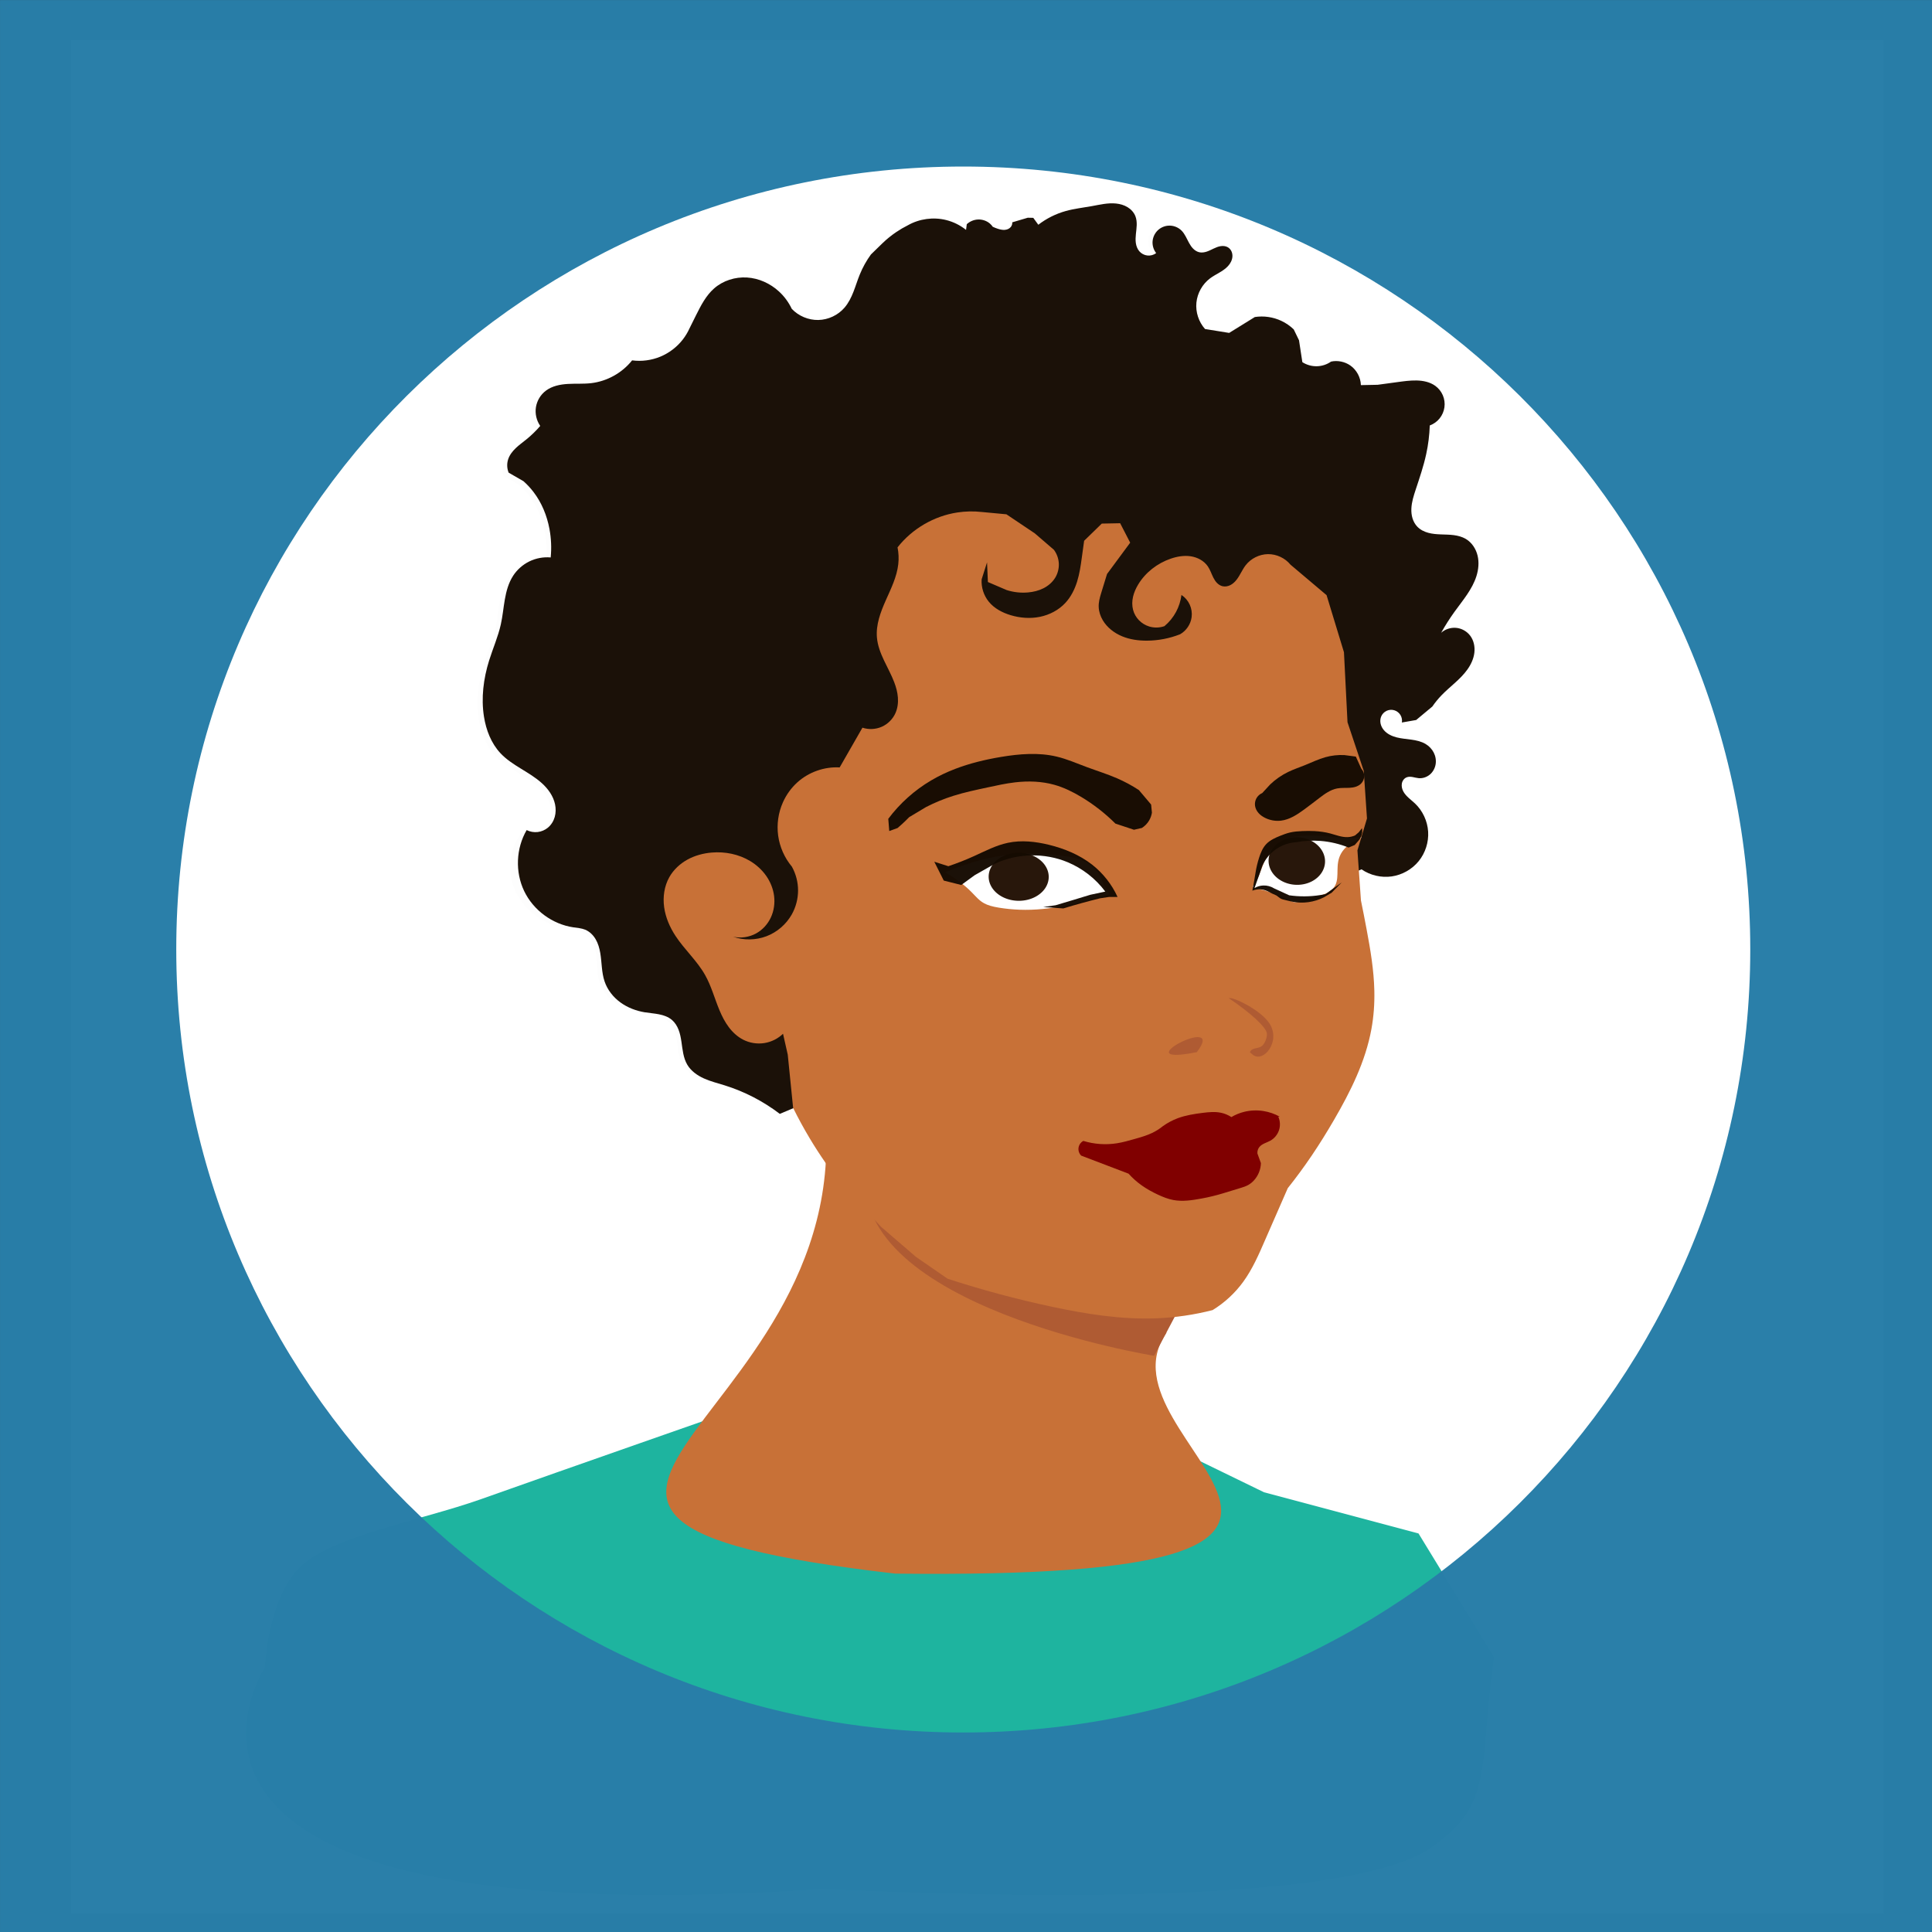 <?xml version="1.0" encoding="UTF-8" standalone="no"?>
<!-- Created with Inkscape (http://www.inkscape.org/) -->

<svg
   xmlns:dc="http://purl.org/dc/elements/1.1/"
   xmlns:cc="http://creativecommons.org/ns#"
   xmlns:rdf="http://www.w3.org/1999/02/22-rdf-syntax-ns#"
   xmlns:svg="http://www.w3.org/2000/svg"
   xmlns="http://www.w3.org/2000/svg"
   xmlns:xlink="http://www.w3.org/1999/xlink"
   xmlns:sodipodi="http://sodipodi.sourceforge.net/DTD/sodipodi-0.dtd"
   xmlns:inkscape="http://www.inkscape.org/namespaces/inkscape"
   width="106.299"
   height="106.299"
   id="svg4577"
   version="1.1"
   inkscape:version="0.48.4 r9939"
   sodipodi:docname="ego-fullset.svg">
  <rect width="100%" height="100%" fill="#333333" stroke="none"/>
  <defs
     id="defs3">
    <linearGradient
       inkscape:collect="always"
       xlink:href="#linearGradient5541-4-9"
       id="linearGradient10685"
       gradientUnits="userSpaceOnUse"
       gradientTransform="matrix(0.154,0,0,5.516,160.347,-2057.415)"
       x1="1368.835"
       y1="307.228"
       x2="1368.835"
       y2="315.503" />
    <linearGradient
       inkscape:collect="always"
       id="linearGradient5541-4-9">
      <stop
         style="stop-color:#666666;stop-opacity:1;"
         offset="0"
         id="stop5543-0-8" />
      <stop
         style="stop-color:#666666;stop-opacity:0;"
         offset="1"
         id="stop5545-6-4" />
    </linearGradient>
    <linearGradient
       inkscape:collect="always"
       xlink:href="#linearGradient5541-4-9-0"
       id="linearGradient10687"
       gradientUnits="userSpaceOnUse"
       gradientTransform="matrix(0.154,0,0,5.516,-552.085,-1036.739)"
       x1="1368.835"
       y1="307.228"
       x2="1368.835"
       y2="315.503" />
    <linearGradient
       inkscape:collect="always"
       id="linearGradient5541-4-9-0">
      <stop
         style="stop-color:#666666;stop-opacity:1;"
         offset="0"
         id="stop5543-0-8-6" />
      <stop
         style="stop-color:#666666;stop-opacity:0;"
         offset="1"
         id="stop5545-6-4-9" />
    </linearGradient>
    <inkscape:path-effect
       effect="spiro"
       id="path-effect3812-7-1-8-1-8-4-4-1-8-4-8"
       is_visible="true" />
    <inkscape:path-effect
       effect="spiro"
       id="path-effect2999-8-1-7-7-6-8-8-2-4-7-2-6"
       is_visible="true" />
    <inkscape:path-effect
       effect="spiro"
       id="path-effect3005-1-8-1-4-4-8-2-6-0-3-4-7-5"
       is_visible="true" />
    <inkscape:path-effect
       effect="spiro"
       id="path-effect3779-7-2-5-0-0-5-4-5-9-9-2-7-0"
       is_visible="true" />
    <inkscape:path-effect
       effect="spiro"
       id="path-effect3783-4-4-2-9-0-7-5-0-7-8-7-9-2"
       is_visible="true" />
    <inkscape:path-effect
       effect="spiro"
       id="path-effect3787-0-5-7-4-5-6-5-9-3-8-79-3-8"
       is_visible="true" />
    <inkscape:path-effect
       effect="spiro"
       id="path-effect3793-9-5-6-8-9-1-1-0-7-0-3-19-6"
       is_visible="true" />
    <inkscape:path-effect
       effect="spiro"
       id="path-effect3812-7-1-8-1-8-4-4-1-8-4-8-8"
       is_visible="true" />
    <inkscape:path-effect
       effect="spiro"
       id="path-effect2999-8-1-7-7-6-8-8-2-4-7-2-6-2"
       is_visible="true" />
    <inkscape:path-effect
       effect="spiro"
       id="path-effect3005-1-8-1-4-4-8-2-6-0-3-4-7-5-4"
       is_visible="true" />
    <inkscape:path-effect
       effect="spiro"
       id="path-effect3779-7-2-5-0-0-5-4-5-9-9-2-7-0-5"
       is_visible="true" />
    <inkscape:path-effect
       effect="spiro"
       id="path-effect3783-4-4-2-9-0-7-5-0-7-8-7-9-2-5"
       is_visible="true" />
    <inkscape:path-effect
       effect="spiro"
       id="path-effect3787-0-5-7-4-5-6-5-9-3-8-79-3-8-1"
       is_visible="true" />
    <inkscape:path-effect
       effect="spiro"
       id="path-effect3793-9-5-6-8-9-1-1-0-7-0-3-19-6-7"
       is_visible="true" />
    <inkscape:path-effect
       effect="spiro"
       id="path-effect3812-7-1-8-1-8-4-4-1-8-4-8-8-1"
       is_visible="true" />
    <inkscape:path-effect
       effect="spiro"
       id="path-effect2999-8-1-7-7-6-8-8-2-4-7-2-6-2-1"
       is_visible="true" />
    <inkscape:path-effect
       effect="spiro"
       id="path-effect3005-1-8-1-4-4-8-2-6-0-3-4-7-5-4-5"
       is_visible="true" />
    <inkscape:path-effect
       effect="spiro"
       id="path-effect3779-7-2-5-0-0-5-4-5-9-9-2-7-0-5-2"
       is_visible="true" />
    <inkscape:path-effect
       effect="spiro"
       id="path-effect3783-4-4-2-9-0-7-5-0-7-8-7-9-2-5-7"
       is_visible="true" />
    <inkscape:path-effect
       effect="spiro"
       id="path-effect3787-0-5-7-4-5-6-5-9-3-8-79-3-8-1-6"
       is_visible="true" />
    <inkscape:path-effect
       effect="spiro"
       id="path-effect3793-9-5-6-8-9-1-1-0-7-0-3-19-6-7-1"
       is_visible="true" />
    <inkscape:path-effect
       effect="spiro"
       id="path-effect3812-7-1-8-1-8-4-4-1-8-4-8-8-1-4"
       is_visible="true" />
    <inkscape:path-effect
       effect="spiro"
       id="path-effect2999-8-1-7-7-6-8-8-2-4-7-2-6-2-1-2"
       is_visible="true" />
    <inkscape:path-effect
       effect="spiro"
       id="path-effect3005-1-8-1-4-4-8-2-6-0-3-4-7-5-4-5-3"
       is_visible="true" />
    <inkscape:path-effect
       effect="spiro"
       id="path-effect3779-7-2-5-0-0-5-4-5-9-9-2-7-0-5-2-2"
       is_visible="true" />
    <inkscape:path-effect
       effect="spiro"
       id="path-effect3783-4-4-2-9-0-7-5-0-7-8-7-9-2-5-7-2"
       is_visible="true" />
    <inkscape:path-effect
       effect="spiro"
       id="path-effect3787-0-5-7-4-5-6-5-9-3-8-79-3-8-1-6-1"
       is_visible="true" />
    <inkscape:path-effect
       effect="spiro"
       id="path-effect3793-9-5-6-8-9-1-1-0-7-0-3-19-6-7-1-6"
       is_visible="true" />
    <inkscape:path-effect
       effect="spiro"
       id="path-effect3793-9-5-6-8-9-1-1-0-7-0-3-19-6-1-8-2"
       is_visible="true" />
    <inkscape:path-effect
       effect="spiro"
       id="path-effect3787-0-5-7-4-5-6-5-9-3-8-79-3-8-1-4-9"
       is_visible="true" />
    <inkscape:path-effect
       effect="spiro"
       id="path-effect3783-4-4-2-9-0-7-5-0-7-8-7-9-2-4-9-1"
       is_visible="true" />
    <inkscape:path-effect
       effect="spiro"
       id="path-effect3779-7-2-5-0-0-5-4-5-9-9-2-7-0-3-0-3"
       is_visible="true" />
    <inkscape:path-effect
       effect="spiro"
       id="path-effect3005-1-8-1-4-4-8-2-6-0-3-4-7-5-3-4-5"
       is_visible="true" />
    <inkscape:path-effect
       effect="spiro"
       id="path-effect2999-8-1-7-7-6-8-8-2-4-7-2-6-2-7-9"
       is_visible="true" />
    <inkscape:path-effect
       effect="spiro"
       id="path-effect3812-7-1-8-1-8-4-4-1-8-4-8-1-1-8"
       is_visible="true" />
    <inkscape:path-effect
       effect="spiro"
       id="path-effect3812-7-1-8-1-8-4-4-1-8-4-8-4"
       is_visible="true" />
    <inkscape:path-effect
       effect="spiro"
       id="path-effect2999-8-1-7-7-6-8-8-2-4-7-2-6-0"
       is_visible="true" />
    <inkscape:path-effect
       effect="spiro"
       id="path-effect3005-1-8-1-4-4-8-2-6-0-3-4-7-5-7"
       is_visible="true" />
    <inkscape:path-effect
       effect="spiro"
       id="path-effect3779-7-2-5-0-0-5-4-5-9-9-2-7-0-6"
       is_visible="true" />
    <inkscape:path-effect
       effect="spiro"
       id="path-effect3783-4-4-2-9-0-7-5-0-7-8-7-9-2-3"
       is_visible="true" />
    <inkscape:path-effect
       effect="spiro"
       id="path-effect3787-0-5-7-4-5-6-5-9-3-8-79-3-8-6"
       is_visible="true" />
    <inkscape:path-effect
       effect="spiro"
       id="path-effect3793-9-5-6-8-9-1-1-0-7-0-3-19-6-15"
       is_visible="true" />
    <inkscape:path-effect
       effect="spiro"
       id="path-effect3812-7-1-8-1-8-4-4-1-8-4-8-17-5"
       is_visible="true" />
    <inkscape:path-effect
       effect="spiro"
       id="path-effect2999-8-1-7-7-6-8-8-2-4-7-2-6-4-7"
       is_visible="true" />
    <inkscape:path-effect
       effect="spiro"
       id="path-effect3005-1-8-1-4-4-8-2-6-0-3-4-7-5-0-4"
       is_visible="true" />
    <inkscape:path-effect
       effect="spiro"
       id="path-effect3779-7-2-5-0-0-5-4-5-9-9-2-7-0-9-44"
       is_visible="true" />
    <inkscape:path-effect
       effect="spiro"
       id="path-effect3783-4-4-2-9-0-7-5-0-7-8-7-9-2-48-44"
       is_visible="true" />
    <inkscape:path-effect
       effect="spiro"
       id="path-effect3787-0-5-7-4-5-6-5-9-3-8-79-3-8-8-2"
       is_visible="true" />
    <inkscape:path-effect
       effect="spiro"
       id="path-effect3793-9-5-6-8-9-1-1-0-7-0-3-19-6-2-9"
       is_visible="true" />
    <inkscape:path-effect
       effect="spiro"
       id="path-effect3812-7-1-8-1-8-4-4-1-8-4-8-17-5-7"
       is_visible="true" />
    <inkscape:path-effect
       effect="spiro"
       id="path-effect2999-8-1-7-7-6-8-8-2-4-7-2-6-4-7-6"
       is_visible="true" />
    <inkscape:path-effect
       effect="spiro"
       id="path-effect3005-1-8-1-4-4-8-2-6-0-3-4-7-5-0-4-1"
       is_visible="true" />
    <inkscape:path-effect
       effect="spiro"
       id="path-effect3779-7-2-5-0-0-5-4-5-9-9-2-7-0-9-44-8"
       is_visible="true" />
    <inkscape:path-effect
       effect="spiro"
       id="path-effect3783-4-4-2-9-0-7-5-0-7-8-7-9-2-48-44-9"
       is_visible="true" />
    <inkscape:path-effect
       effect="spiro"
       id="path-effect3787-0-5-7-4-5-6-5-9-3-8-79-3-8-8-2-2"
       is_visible="true" />
    <inkscape:path-effect
       effect="spiro"
       id="path-effect3793-9-5-6-8-9-1-1-0-7-0-3-19-6-2-9-7"
       is_visible="true" />
    <inkscape:path-effect
       effect="spiro"
       id="path-effect3812-7-1-8-1-8-4-4-1-8-4-8-17-39"
       is_visible="true" />
    <inkscape:path-effect
       effect="spiro"
       id="path-effect2999-8-1-7-7-6-8-8-2-4-7-2-6-4-1"
       is_visible="true" />
    <inkscape:path-effect
       effect="spiro"
       id="path-effect3005-1-8-1-4-4-8-2-6-0-3-4-7-5-0-2"
       is_visible="true" />
    <inkscape:path-effect
       effect="spiro"
       id="path-effect3779-7-2-5-0-0-5-4-5-9-9-2-7-0-9-8"
       is_visible="true" />
    <inkscape:path-effect
       effect="spiro"
       id="path-effect3783-4-4-2-9-0-7-5-0-7-8-7-9-2-48-8"
       is_visible="true" />
    <inkscape:path-effect
       effect="spiro"
       id="path-effect3787-0-5-7-4-5-6-5-9-3-8-79-3-8-8-1"
       is_visible="true" />
    <inkscape:path-effect
       effect="spiro"
       id="path-effect3793-9-5-6-8-9-1-1-0-7-0-3-19-6-2-8"
       is_visible="true" />
    <inkscape:path-effect
       effect="spiro"
       id="path-effect3812-7-1-8-1-8-4-4-1-8-4-8-8-2"
       is_visible="true" />
    <inkscape:path-effect
       effect="spiro"
       id="path-effect2999-8-1-7-7-6-8-8-2-4-7-2-6-5-2"
       is_visible="true" />
    <inkscape:path-effect
       effect="spiro"
       id="path-effect3005-1-8-1-4-4-8-2-6-0-3-4-7-5-8-0"
       is_visible="true" />
    <inkscape:path-effect
       effect="spiro"
       id="path-effect3779-7-2-5-0-0-5-4-5-9-9-2-7-0-39-1"
       is_visible="true" />
    <inkscape:path-effect
       effect="spiro"
       id="path-effect3783-4-4-2-9-0-7-5-0-7-8-7-9-2-44-2"
       is_visible="true" />
    <inkscape:path-effect
       effect="spiro"
       id="path-effect3787-0-5-7-4-5-6-5-9-3-8-79-3-8-69-7"
       is_visible="true" />
    <inkscape:path-effect
       effect="spiro"
       id="path-effect3793-9-5-6-8-9-1-1-0-7-0-3-19-6-8-7"
       is_visible="true" />
    <inkscape:path-effect
       effect="spiro"
       id="path-effect3812-7-1-8-1-8-4-4-1-8-4-8-8-2-9"
       is_visible="true" />
    <inkscape:path-effect
       effect="spiro"
       id="path-effect2999-8-1-7-7-6-8-8-2-4-7-2-6-5-2-5"
       is_visible="true" />
    <inkscape:path-effect
       effect="spiro"
       id="path-effect3005-1-8-1-4-4-8-2-6-0-3-4-7-5-8-0-4"
       is_visible="true" />
    <inkscape:path-effect
       effect="spiro"
       id="path-effect3779-7-2-5-0-0-5-4-5-9-9-2-7-0-39-1-3"
       is_visible="true" />
    <inkscape:path-effect
       effect="spiro"
       id="path-effect3783-4-4-2-9-0-7-5-0-7-8-7-9-2-44-2-1"
       is_visible="true" />
    <inkscape:path-effect
       effect="spiro"
       id="path-effect3787-0-5-7-4-5-6-5-9-3-8-79-3-8-69-7-2"
       is_visible="true" />
    <inkscape:path-effect
       effect="spiro"
       id="path-effect3793-9-5-6-8-9-1-1-0-7-0-3-19-6-8-7-3"
       is_visible="true" />
  </defs>
  <sodipodi:namedview
     id="base"
     pagecolor="#ffffff"
     bordercolor="#666666"
     borderopacity="1.0"
     inkscape:pageopacity="0.0"
     inkscape:pageshadow="2"
     inkscape:zoom="6.5902226"
     inkscape:cx="75.717868"
     inkscape:cy="50.821077"
     inkscape:document-units="mm"
     inkscape:current-layer="layer2"
     showgrid="false"
     units="mm"
     inkscape:window-width="1440"
     inkscape:window-height="825"
     inkscape:window-x="-9"
     inkscape:window-y="-9"
     inkscape:window-maximized="1"
     showguides="false"
     inkscape:guide-bbox="true"
     inkscape:snap-global="false">
    <sodipodi:guide
       orientation="1,0"
       position="53.15,49.011"
       id="guide5177" />
    <sodipodi:guide
       orientation="0,1"
       position="50.634,53.15"
       id="guide5179" />
    <sodipodi:guide
       orientation="0,1"
       position="-75.509,100.526"
       id="guide5483" />
    <sodipodi:guide
       orientation="0,1"
       position="-16.295,5.967"
       id="guide5485" />
    <sodipodi:guide
       orientation="1,0"
       position="99.608,29.607"
       id="guide5487" />
    <sodipodi:guide
       orientation="1,0"
       position="6.197,73.673"
       id="guide5489" />
    <sodipodi:guide
       orientation="0,1"
       position="-0.151,106.296"
       id="guide5492" />
    <sodipodi:guide
       orientation="1,0"
       position="0,110.053"
       id="guide5494" />
    <sodipodi:guide
       orientation="1,0"
       position="106.297,0"
       id="guide5496" />
    <sodipodi:guide
       orientation="0,1"
       position="0,0"
       id="guide5498" />
    <sodipodi:guide
       orientation="1,0"
       position="9.5,73.768"
       id="guide5609" />
    <sodipodi:guide
       orientation="0,1"
       position="82.989,97.239"
       id="guide5611" />
    <sodipodi:guide
       orientation="1,0"
       position="96.122,65.664"
       id="guide5613" />
    <sodipodi:guide
       orientation="0,1"
       position="49.737,10.898"
       id="guide5615" />
  </sodipodi:namedview>
  <g
     inkscape:groupmode="layer"
     id="layer2"
     inkscape:label="developer"
     style="display:inline"
     sodipodi:insensitive="true">
    <rect
       style="opacity:0.99;fill:#ffffff;fill-opacity:1;stroke:none;display:inline"
       id="rect4130-1-9-4"
       width="99.716"
       height="103.083"
       x="3.922"
       y="2.213" />
    <path
       style="fill:#ffffff;fill-opacity:1;stroke:none;display:inline"
       d="m 26.417,82.423 c 4.606,-1.636 13.98,-4.912 13.98,-4.912 l -1.322,4.345 2.078,2.078 3.967,0.567 4.912,0.189 7.746,-0.756 3.212,0 1.889,-0.567 2.267,0 0,-2.456 -2.645,-2.267 6.99,3.401 8.501,2.267 4.156,6.801 c -0.856,6.305 0.034,8.12 -3.59,10.58 -5.951,3.82 -32.581,2.137 -33.542,2.2 -40.24,2.645 -30.502,-12.213 -30.502,-12.213 0,0 0.151,-3.724 1.889,-5.479 1.738,-1.755 6.597,-2.565 10.013,-3.778 z"
       id="path3979-3-6-2"
       inkscape:connector-curvature="0"
       sodipodi:nodetypes="scccccccccccccccsczs" />
    <path
       sodipodi:nodetypes="ccczzzc"
       style="fill:#c87137;stroke:none;display:inline"
       d="m 64.128,73.267 c -4.287,6.07 16.944,13.621 -14.927,13.255 -27.828,-3.21 -0.294,-8.407 -4.172,-27.325 0,0 4.089,8.122 6.07,10.041 1.98,1.919 2.521,1.756 4.194,2.359 1.673,0.603 4.295,0.766 5.767,1.048 1.472,0.283 3.069,0.622 3.069,0.622 z"
       id="path14100-9-1-0"
       inkscape:connector-curvature="0" />
    <path
       style="fill:none;stroke:#b5ecb8;stroke-width:1.513px;stroke-linecap:round;stroke-linejoin:miter;stroke-opacity:0.988;display:inline"
       d="m 14.867,91.371 c -0.152,10.064 14.302,4.318 14.302,4.318 34.769,5.654 42.584,1.736 43.52,-2.05 0,0 2.978,1.667 8.965,-2.571"
       id="path5412-1-3-0-9"
       inkscape:connector-curvature="0"
       sodipodi:nodetypes="cccc" />
    <path
       style="fill:none;stroke:#b5ecb8;stroke-width:1.513px;stroke-linecap:round;stroke-linejoin:miter;stroke-opacity:0.988;display:inline"
       d="m 16.544,86.796 c 0.305,8.997 11.414,2.6 11.414,2.6 33.092,5.349 41.066,1.702 42.947,-1.048 0,0 6.011,0.549 8.036,-1.154"
       id="path5412-7-4-9-7"
       inkscape:connector-curvature="0"
       sodipodi:nodetypes="cccc" />
    <path
       style="fill:#af5b33;fill-opacity:1;stroke:none;display:inline"
       d="m 47.578,64.381 c 1.147,0.269 2.053,1.056 2.921,1.901 0.868,0.845 2.694,2.244 2.694,2.244 l 11.479,3.691 -1.227,2.319 c 0,0 -16.68,-2.679 -15.867,-10.155 z"
       id="path6026-4-9-3"
       inkscape:connector-curvature="0"
       sodipodi:nodetypes="cscccc" />
    <g
       id="g4074-6-6-7"
       transform="matrix(-0.077,0.002,0.003,0.07,80.063,6.768)"
       style="stroke:none;display:inline">
      <path
         sodipodi:nodetypes="czszsacccsacssasscacccscscccscccccsazcssssccccsscssccscsccsscssscscsscssccsscsssssscsssszzscc"
         inkscape:connector-curvature="0"
         inkscape:original-d="m 90.919581,581.80145 c 0,0 -37.343666,-36.68044 -40.388306,-50.70017 -3.044592,-14.01978 12.030576,-15.46788 5.155968,-20.62385 -6.874608,-5.15595 -3.733126,4.36232 -8.593272,0.85932 -4.860123,-3.503 -9.23589,-18.12458 -6.015288,-26.63911 4.500164,-11.89746 36.836529,-11.07385 30.935761,-22.34245 -2.395524,-4.57465 -14.608537,5.15597 -14.608537,5.15597 L 47.093971,465.7925 35.063395,455.48056 c 0,0 3.437304,8.59327 -6.874609,-8.59325 -10.311912,-17.18652 -30.5557626,-31.3284 -22.3424409,-46.40359 3.3145846,-6.0838 20.6237769,-2.57798 20.6237769,-2.57798 0,0 -5.15592,-0.85932 -10.311865,-16.32721 C 11.002289,366.11068 2.4090174,335.17496 5.8463451,324.863 9.2836493,314.55109 33.078779,324.14826 40.219363,314.55109 c 5.813497,-7.81354 5.155944,-8.59325 0,-29.21705 -5.155968,-20.62382 -5.155968,-20.62382 -8.593249,-27.49845 -3.437328,-6.87461 -3.437328,-22.34247 -3.437328,-22.34247 0,0 -11.404524,-22.55454 -5.155944,-30.93571 5.521362,-7.4058 27.498409,-3.43731 27.498409,-3.43731 l 13.749264,1.71864 12.030529,0 c 0,0 -1.71864,-13.74921 6.874608,-15.46788 8.593249,-1.71864 13.749241,-3.4373 13.749241,-3.4373 0,0 1.71864,3.4373 10.311887,3.4373 8.59325,0 10.31191,-3.4373 10.31191,-3.4373 l 1.71867,-17.1865 3.43733,-8.59325 c 0,0 -6.87466,-3.43732 8.59322,-6.87463 15.46788,-3.43728 18.90518,-3.43728 18.90518,-3.43728 l 0,0 18.90517,12.03053 17.18654,-3.43728 c -29.56805,-24.96058 -1.92622,-33.22712 -5.15599,-39.52901 -8.59327,-15.46786 -17.30385,-19.129309 -13.74922,-24.061109 3.55464,-4.93179 14.1977,6.13503 20.62387,3.43731 6.44778,-2.70683 -2e-5,-17.18655 12.03053,-17.18655 12.03058,0 18.90519,17.18653 18.90519,17.18653 0,0 10.31189,18.905179 12.03053,-1.71864 1.71866,-20.62381 -6.87459,-22.34247 1.71866,-27.49841 8.59325,-5.156 17.18654,-8.5933 30.93574,-8.5933 13.74924,0 6.87461,0 18.90518,3.4373 12.03053,3.43731 20.01536,10.28658 20.01536,10.28658 4.60414,0.73419 3.38886,-5.49406 3.38886,-5.49406 l 3.94964,-0.15196 11.24125,3.34198 c 0,0 -0.30383,3.19009 1.21526,3.64583 1.51909,0.45571 7.29161,1.8229 9.26645,1.21526 1.9748,-0.60764 3.6458,-1.671 3.6458,-1.671 0,0 -0.60764,-0.91145 1.97481,-2.58245 2.58245,-1.671 5.1649,-3.4939 8.5069,-3.342 3.342,0.15195 8.05116,3.49391 8.05116,3.49391 l 0.71564,4.45453 c 10.52415,-6.32203 7.08684,-6.32203 13.96145,-8.04067 6.87459,-1.71869 27.49843,3.43728 27.49843,3.43728 0,0 1.71867,-1.71864 8.59328,5.15597 6.87461,6.87461 10.31191,8.59327 10.31191,8.59327 l 8.59325,8.59325 c 0,0 0,-6.87463 8.59325,15.467849 8.59325,22.34247 -6.87461,20.62381 12.03055,25.7798 18.90521,5.15594 37.81034,0 37.81034,0 0,0 -3.43728,-10.31194 8.59328,-13.74924 12.03055,-3.43731 37.81037,-8.59328 46.40361,-3.43731 8.59323,5.15595 10.31189,12.03056 13.7492,20.62385 3.4373,8.59325 5.15597,10.31191 5.15597,10.31191 0,0 -8.59328,5.15595 5.15596,8.59325 13.7492,3.43728 36.951,15.46786 36.951,15.46786 0,0 7.73393,13.74922 30.0764,17.18652 22.34251,3.43728 27.49846,-6.87461 32.6544,5.15594 5.15597,12.0306 5.15597,27.49846 5.15597,27.49846 0,0 1.71864,8.59325 10.31189,10.31189 8.59324,1.71866 12.03057,8.59325 13.74921,15.46788 1.71864,6.87461 0,10.31189 0,10.31189 l -10.31191,6.87463 c 0,0 -3.4373,1.71864 -6.87458,8.59325 -3.43733,6.87463 -6.87461,12.03058 -10.31192,29.2171 -3.4373,17.18649 0,22.34244 0,22.34244 0,0 17.1865,-5.15595 27.49841,13.74924 10.31189,18.90516 10.31189,24.0611 10.31189,37.81034 0,13.7492 9.52218,0.62429 9.52218,28.12273 0,27.49843 0.38135,32.79024 5.42631,43.90124 9.7232,21.41435 1.31657,-10.64441 -10.71401,28.88457 -12.03055,39.52899 -24.85828,43.45821 -31.73286,58.92609 -6.87461,15.46786 15.36849,1.61327 15.36849,1.61327 0,0 -20.09412,63.0947 -30.40606,76.84392 -10.31193,13.74921 -8.4489,-22.01343 -8.4489,2.0477 0,24.06111 -10.58977,32.23714 -12.30841,40.83044 -1.71866,8.5932 -12.32738,16.15685 -27.79524,24.75005 -15.46788,8.5933 -12.87083,-0.47909 -19.27442,6.42041 -6.40359,6.89951 -3.04415,26.27849 -9.65411,35.37314 -6.60996,9.09465 -10.60048,13.20335 -26.06836,16.64065 -15.46786,3.4373 -38.66966,23.2018 -38.66966,23.2018 z"
         inkscape:path-effect="#path-effect3812-7-1-8-1-8-4-4-1-8-4-8-4"
         id="path3810-0-8-2"
         d="m 90.92,581.801 c -6.726,3.852 -14.845,5.209 -22.458,3.753 -7.613,-1.456 -14.658,-5.713 -19.488,-11.776 -4.83,-6.063 -7.404,-13.881 -7.121,-21.627 0.283,-7.746 3.42,-15.356 8.678,-21.05 1.455,-1.576 3.062,-3.006 4.552,-4.549 1.49,-1.544 2.877,-3.223 3.795,-5.163 0.917,-1.939 1.337,-4.17 0.843,-6.258 -0.247,-1.044 -0.722,-2.038 -1.413,-2.859 -0.691,-0.82 -1.601,-1.462 -2.621,-1.796 -1.384,-0.453 -2.892,-0.326 -4.32,-0.039 -1.428,0.287 -2.827,0.729 -4.273,0.898 -3.135,0.367 -6.387,-0.614 -8.862,-2.574 -2.475,-1.959 -4.164,-4.858 -4.754,-7.959 -0.59,-3.101 -0.096,-6.381 1.285,-9.22 1.38,-2.839 3.626,-5.233 6.316,-6.886 3.133,-1.925 6.776,-2.834 10.391,-3.509 3.615,-0.674 7.287,-1.147 10.776,-2.309 3.488,-1.163 6.847,-3.103 8.948,-6.12 1.05,-1.509 1.761,-3.269 1.943,-5.098 0.181,-1.829 -0.182,-3.726 -1.121,-5.306 -0.924,-1.554 -2.399,-2.774 -4.099,-3.39 -1.7,-0.616 -3.614,-0.624 -5.319,-0.022 -1.705,0.602 -3.19,1.809 -4.127,3.356 -0.937,1.547 -1.32,3.422 -1.063,5.212 L 47.094,465.793 35.063,455.481 c -2.033,-3.059 -4.336,-5.938 -6.875,-8.593 -6.576,-6.878 -14.735,-12.272 -20.343,-19.96 -2.804,-3.844 -4.929,-8.279 -5.507,-13.002 -0.577,-4.723 0.509,-9.748 3.507,-13.442 2.411,-2.971 5.997,-4.961 9.794,-5.435 3.797,-0.475 7.762,0.572 10.83,2.857 -3.05,-5.675 -6.498,-11.135 -10.312,-16.327 -6.464,-8.801 -14.108,-17.069 -17.743,-27.366 -1.818,-5.148 -2.553,-10.768 -1.433,-16.112 1.12,-5.344 4.217,-10.373 8.865,-13.238 2.595,-1.599 5.572,-2.489 8.573,-3.016 3.002,-0.528 6.052,-0.709 9.086,-0.995 3.034,-0.285 6.08,-0.68 8.981,-1.615 2.901,-0.935 5.671,-2.441 7.733,-4.686 1.738,-1.893 2.923,-4.26 3.568,-6.748 0.645,-2.488 0.765,-5.094 0.53,-7.653 -0.471,-5.118 -2.325,-9.992 -4.098,-14.816 -3.314,-9.02 -6.408,-18.141 -8.593,-27.498 -1.715,-7.345 -2.865,-14.822 -3.437,-22.342 -3.054,-0.998 -5.825,-2.846 -7.919,-5.283 -2.094,-2.436 -3.506,-5.453 -4.034,-8.623 -0.528,-3.169 -0.171,-6.481 1.02,-9.465 1.191,-2.984 3.213,-5.631 5.778,-7.566 3.786,-2.855 8.591,-4.083 13.324,-4.357 4.734,-0.274 9.469,0.332 14.174,0.92 l 13.749,1.719 12.031,0 c -0.463,-5.863 2.213,-11.882 6.875,-15.468 3.852,-2.963 8.956,-4.239 13.749,-3.437 2.949,2.212 6.625,3.437 10.312,3.437 3.687,0 7.363,-1.225 10.312,-3.437 l 1.719,-17.186 3.437,-8.593 c 2.424,-2.78 5.349,-5.12 8.593,-6.875 5.729,-3.099 12.453,-4.321 18.905,-3.437 l 0,0 18.905,12.031 17.187,-3.437 c 4.739,-5.748 6.966,-13.497 6.002,-20.884 -0.964,-7.387 -5.104,-14.305 -11.158,-18.645 -2.309,-1.655 -4.859,-2.938 -7.331,-4.339 -2.472,-1.401 -4.904,-2.95 -6.839,-5.03 -1.936,-2.08 -3.35,-4.759 -3.44,-7.599 -0.045,-1.42 0.248,-2.858 0.906,-4.117 0.659,-1.259 1.69,-2.331 2.955,-2.977 1.599,-0.816 3.488,-0.922 5.256,-0.611 1.768,0.312 3.44,1.015 5.074,1.758 1.634,0.743 3.257,1.533 4.98,2.035 1.723,0.502 3.576,0.706 5.314,0.255 1.746,-0.453 3.281,-1.548 4.476,-2.901 1.194,-1.353 2.071,-2.956 2.807,-4.604 1.472,-3.295 2.464,-6.889 4.748,-9.682 2.191,-2.679 5.509,-4.404 8.96,-4.659 3.451,-0.255 6.987,0.964 9.547,3.292 2.561,2.328 4.11,5.732 4.184,9.191 0.074,3.46 -1.328,6.927 -3.786,9.362 1.846,1.225 4.149,1.745 6.343,1.432 2.194,-0.313 4.259,-1.457 5.688,-3.15 1.52,-1.801 2.293,-4.145 2.524,-6.49 0.23,-2.346 -0.048,-4.712 -0.432,-7.037 -0.384,-2.326 -0.873,-4.638 -1.069,-6.987 -0.196,-2.349 -0.088,-4.761 0.696,-6.984 0.971,-2.755 2.957,-5.095 5.378,-6.73 2.421,-1.635 5.258,-2.591 8.146,-3.029 5.776,-0.875 11.639,0.267 17.412,1.166 6.334,0.986 12.739,1.686 18.905,3.437 7.263,2.062 14.11,5.581 20.015,10.287 l 3.389,-5.494 3.95,-0.152 11.241,3.342 c -0.087,1.311 0.359,2.65 1.215,3.646 1.081,1.257 2.743,1.919 4.397,2.035 1.654,0.116 3.307,-0.266 4.87,-0.82 1.262,-0.447 2.483,-1.007 3.646,-1.671 0.533,-0.948 1.2,-1.82 1.975,-2.582 2.231,-2.196 5.378,-3.426 8.507,-3.342 2.997,0.081 5.945,1.36 8.051,3.494 l 0.716,4.455 c 3.938,-3.724 8.764,-6.503 13.961,-8.041 9.114,-2.696 19.329,-1.419 27.498,3.437 2.974,1.527 5.846,3.251 8.593,5.156 3.682,2.553 7.137,5.433 10.312,8.593 l 8.593,8.593 c 3.486,4.776 6.38,9.985 8.593,15.468 1.787,4.427 3.13,9.023 4.873,13.468 1.743,4.445 3.929,8.795 7.157,12.312 4.79,5.219 11.821,8.309 18.905,8.309 7.084,0 14.115,-3.09 18.905,-8.309 1.846,-5.123 4.797,-9.845 8.593,-13.749 5.958,-6.127 14.08,-10.19 22.595,-10.936 8.514,-0.746 17.341,1.912 23.809,7.499 6.298,5.44 10.065,13.162 13.749,20.624 1.701,3.446 3.42,6.883 5.156,10.312 1.359,3.061 3.094,5.954 5.156,8.593 4.294,5.498 10.019,9.868 16.454,12.562 6.435,2.694 13.566,3.705 20.497,2.906 7.229,9.394 18.313,15.728 30.076,17.187 5.543,0.687 11.159,0.336 16.735,0.647 5.576,0.311 11.306,1.362 15.919,4.509 4.28,2.92 7.33,7.587 8.285,12.679 0.955,5.093 -0.197,10.547 -3.129,14.819 3.151,3.709 6.603,7.161 10.312,10.312 2.665,2.264 5.467,4.377 7.952,6.837 2.485,2.461 4.67,5.32 5.797,8.631 1.127,3.313 1.127,6.999 0,10.312 l -10.312,6.875 c -2.557,2.637 -4.863,5.519 -6.875,8.593 -5.704,8.715 -8.97,18.888 -10.312,29.217 -0.962,7.406 -0.962,14.936 0,22.342 5.347,-0.247 10.753,0.898 15.54,3.292 4.788,2.394 8.947,6.031 11.958,10.457 3.703,5.443 5.609,11.908 6.869,18.369 1.26,6.461 1.929,13.035 3.443,19.442 2.276,9.638 6.418,18.719 9.522,28.123 4.657,14.107 6.971,29.126 5.426,43.901 -1.083,10.356 -4.193,20.767 -10.714,28.885 -8.049,10.019 -20.435,15.611 -29.284,24.93 -4.425,4.659 -7.972,10.406 -8.856,16.77 -0.442,3.182 -0.2,6.477 0.867,9.508 1.067,3.031 2.974,5.785 5.541,7.718 2.161,1.627 4.77,2.654 7.461,2.937 2.691,0.282 5.456,-0.18 7.908,-1.323 4.812,6.635 7.919,14.497 8.944,22.629 1.025,8.132 -0.035,16.519 -3.051,24.14 -3.016,7.622 -7.981,14.463 -14.293,19.692 -6.312,5.229 -13.956,8.836 -22.006,10.383 -2.854,0.548 -5.799,0.855 -8.449,2.048 -3.404,1.532 -6.064,4.452 -7.759,7.779 -1.695,3.326 -2.489,7.047 -2.851,10.763 -0.725,7.431 0.197,15.067 -1.698,22.289 -1.655,6.308 -5.444,11.979 -10.399,16.22 -4.955,4.241 -11.038,7.078 -17.397,8.53 -3.346,0.764 -6.771,1.155 -10.104,1.979 -3.332,0.824 -6.636,2.127 -9.171,4.441 -2.302,2.102 -3.847,4.938 -4.788,7.91 -0.941,2.972 -1.31,6.094 -1.54,9.204 -0.458,6.219 -0.438,12.733 -3.327,18.259 -2.446,4.68 -6.765,8.143 -11.425,10.627 -4.66,2.484 -9.719,4.106 -14.643,6.014 -14.086,5.456 -27.227,13.341 -38.67,23.202 L 90.92,581.801"
         style="fill:#150b02;fill-opacity:0.971;stroke:none" />
      <path
         sodipodi:nodetypes="cccccasazzzzczcaczzccccccczzzccccsaccccscssssccsscsczsscazzccccscccccscaacazzcacccc"
         inkscape:connector-curvature="0"
         inkscape:original-d="m 86.281707,504.72502 10.121983,-38.2916 0.38196,-54.81143 10.69492,-44.97593 24.92295,-24.4455 c 0,0 22.17246,-4.05251 32.18023,-0.19094 7.33517,2.83032 9.59098,17.02325 17.37924,15.94687 6.11631,-0.84531 4.75468,-12.11301 9.74,-15.75588 7.31149,-5.34264 16.8604,-8.71583 26.35532,-6.58883 9.49492,2.12699 19.66215,12.46254 24.15903,19.76649 4.49688,7.30395 5.86242,13.70857 4.39255,19.76649 -1.46987,6.05792 -6.73495,11.18874 -10.98138,13.17766 -4.24643,1.98891 -10.98137,0 -10.98137,0 0,0 -6.55868,-6.88891 -8.78512,-10.9814 -2.22643,-4.0925 -4.39254,-13.17766 -4.39254,-13.17766 0,0 -7.30419,11.35627 -6.58883,17.57023 0.60377,5.24456 8.78511,13.17766 8.78511,13.17766 0,0 14.0522,6.00656 23.87255,4.48804 9.82035,-1.51853 26.23631,-8.69617 31.12985,-16.71082 4.89354,-8.01465 0.38196,-21.00786 0.38196,-21.00786 l -4.87,-15.08746 -17.57023,-24.15903 6.58883,-15.37395 13.17766,0 13.17766,13.17766 2.19628,13.17766 c 0,0 3.36098,26.61102 13.17766,35.14044 9.81669,8.52942 29.83344,10.75926 39.53298,8.78509 9.69955,-1.97417 11.90297,-5.88347 15.37392,-10.98138 3.47096,-5.0979 4.39257,-17.5702 4.39257,-17.5702 l -4.39257,-13.17766 0,15.37394 -13.17766,6.58881 c 0,0 -4.39254,4.39257 -15.37392,2.19628 -10.98137,-2.19628 -15.94408,-4.48516 -19.76649,-10.98137 -3.71263,-6.30969 0,-21.96278 0,-21.96278 l 13.17766,-13.17766 19.76649,-15.37392 17.57021,-2.19628 c 0,0 -13.17766,-4.39255 17.5702,0 30.74789,4.39254 43.92553,26.35532 43.92553,26.35532 0,0 -4.39255,2.19628 0,13.17766 4.39257,10.98137 17.57023,46.12181 17.57023,57.10318 0,10.98138 -10.9814,24.15904 -10.9814,35.14044 0,10.98137 -19.76647,17.5702 0,24.15903 19.76649,6.58883 24.15906,10.98138 24.15906,10.98138 l 17.5702,30.74786 c 0,0 21.96278,8.78512 30.74787,10.9814 8.78511,2.19626 10.98137,8.78509 10.98137,15.37392 0,6.58883 -4.39254,50.51436 -4.39254,50.51436 0,0 -7.25726,30.84336 1.52783,37.43219 8.78512,6.58883 42.84443,16.50319 42.84443,16.50319 0,0 -19.75299,3.82414 -16.79601,-2.25649 2.95698,-6.08063 -0.12318,-47.84567 2.0731,-56.63076 2.19626,-8.78511 22.11373,-10.00415 27.35995,-7.29963 6.53958,3.37132 43.30114,19.55792 31.14395,18.55709 -12.15719,-1.00083 2.08485,31.58311 -2.58686,46.10623 -3.81996,11.87521 -16.29396,23.67548 -20.0137,31.09288 -3.71974,7.4174 -21.93001,49.04 -25.22993,51.18665 -3.29992,2.14665 -29.08928,-4.26634 -29.08928,-4.26634 l 1.94418,-9.62985 -4.39255,26.3553 c 1.36187,16.15298 -7.55814,27.7534 -2.19628,41.7293 0,0 -6.58883,15.3739 -10.98138,24.159 -4.39254,8.7851 -21.96277,37.3367 -21.96277,37.3367 l -26.35532,32.9442 -24.15904,24.159 -21.96275,17.5702 c -29.87473,15.19857 -46.96258,18.08938 -73.90947,23.5861 -8.78511,2.1963 -63.50105,10.6949 -74.48245,10.6949 -10.98137,0 -40.58336,-5.5384 -40.58336,-5.5384 0,0 -16.56845,-13.3627 -22.91766,-21.7718 -7.31789,-9.6921 -11.61714,-21.3413 -16.90178,-32.2757 -6.38054,-13.2019 -17.85667,-40.2014 -17.85667,-40.2014 0,0 -12.4645,-16.5936 -18.23865,-25.2095 -6.02394,-8.9885 -8.78748,-11.4942 -17.09275,-27.5966 -8.30527,-16.1025 -25.084766,-53.1116 -29.539959,-70.2927 -4.455192,-17.1812 -3.308723,-30.0676 -3.308723,-30.0676 0,0 1.925537,-32.18991 3.64061,-48.19429 0.814137,-7.59721 3.154051,-22.68145 3.154051,-22.68145 l 0.958621,-39.21346 -7.826493,-24.83858 z"
         inkscape:path-effect="#path-effect2999-8-1-7-7-6-8-8-2-4-7-2-6-0"
         id="path2997-6-3-60"
         d="m 86.282,504.725 10.122,-38.292 0.382,-54.811 10.695,-44.976 24.923,-24.445 c 3.678,-5.027 9.813,-8.163 16.042,-8.2 6.229,-0.037 12.401,3.026 16.138,8.009 2.556,3.408 3.973,7.556 6.487,10.995 1.257,1.72 2.809,3.266 4.702,4.242 1.893,0.976 4.155,1.34 6.19,0.71 1.526,-0.473 2.854,-1.476 3.883,-2.699 1.029,-1.223 1.775,-2.66 2.376,-4.14 1.202,-2.961 1.864,-6.16 3.481,-8.916 1.241,-2.115 3.017,-3.899 5.074,-5.233 2.057,-1.334 4.39,-2.223 6.796,-2.694 4.812,-0.942 9.834,-0.214 14.485,1.339 10.08,3.366 18.718,10.638 24.159,19.766 1.769,2.967 3.222,6.144 4.057,9.496 0.835,3.352 1.038,6.889 0.335,10.271 -0.607,2.923 -1.896,5.712 -3.788,8.021 -1.892,2.31 -4.39,4.131 -7.194,5.156 -3.509,1.283 -7.472,1.283 -10.981,0 -3.548,-3.102 -6.538,-6.839 -8.785,-10.981 -2.22,-4.091 -3.714,-8.573 -4.393,-13.178 -2.512,2.096 -4.467,4.852 -5.616,7.915 -1.149,3.063 -1.487,6.425 -0.973,9.656 0.856,5.378 4.15,10.319 8.785,13.178 7.514,3.181 15.716,4.723 23.873,4.488 6.18,-0.178 12.392,-1.392 17.934,-4.131 5.542,-2.739 10.387,-7.072 13.196,-12.58 1.641,-3.218 2.541,-6.82 2.515,-10.432 -0.026,-3.612 -1.024,-7.138 -2.133,-10.576 l -4.87,-15.087 -17.57,-24.159 6.589,-15.374 13.178,0 13.178,13.178 2.196,13.178 c 1.044,6.264 2.095,12.553 4.039,18.598 1.944,6.045 4.827,11.881 9.138,16.542 4.853,5.246 11.422,8.83 18.415,10.302 6.993,1.473 14.379,0.861 21.118,-1.517 6.034,-2.129 11.671,-5.763 15.374,-10.981 3.575,-5.039 5.176,-11.441 4.393,-17.57 l -4.393,-13.178 0,15.374 -13.178,6.589 c -4.866,1.896 -10.172,2.654 -15.374,2.196 -3.889,-0.342 -7.739,-1.367 -11.186,-3.199 -3.448,-1.832 -6.484,-4.488 -8.58,-7.782 -2.075,-3.26 -3.198,-7.117 -3.198,-10.981 0,-3.864 1.124,-7.722 3.198,-10.981 l 13.178,-13.178 19.766,-15.374 17.57,-2.196 c 5.821,-0.794 11.749,-0.794 17.57,0 17.39,2.371 33.65,12.127 43.926,26.355 -0.628,4.363 -0.628,8.815 0,13.178 1.43,9.931 6.024,19.074 10.135,28.227 4.112,9.152 7.863,18.852 7.435,28.877 -0.263,6.158 -2.103,12.143 -4.31,17.898 -2.208,5.755 -4.799,11.369 -6.671,17.242 -1.253,3.933 -2.182,7.997 -2.327,12.122 -0.145,4.125 0.521,8.325 2.327,12.037 2.098,4.313 5.736,7.856 10.102,9.841 4.366,1.985 9.428,2.395 14.057,1.14 l 17.57,30.748 c 11.158,-0.597 22.492,3.451 30.748,10.981 4.685,4.274 8.377,9.592 10.981,15.374 3.625,8.05 5.151,17.034 4.386,25.83 -0.765,8.795 -3.818,17.382 -8.779,24.685 -2.979,5.809 -4.428,12.394 -4.162,18.917 0.266,6.523 2.247,12.968 5.69,18.515 4.332,6.979 10.987,12.489 18.653,15.442 7.665,2.953 16.297,3.331 24.192,1.062 -5.641,1.132 -11.653,0.324 -16.796,-2.256 -5.102,-2.56 -9.3,-6.824 -11.945,-11.883 -2.645,-5.059 -3.749,-10.883 -3.324,-16.575 0.425,-5.693 2.357,-11.244 5.403,-16.072 3.046,-4.828 7.188,-8.937 11.939,-12.101 7.998,-5.327 17.772,-7.949 27.36,-7.3 6.276,0.425 12.474,2.234 17.907,5.403 5.433,3.17 10.085,7.71 13.237,13.154 4.037,6.973 5.522,15.272 4.838,23.3 -0.684,8.028 -3.462,15.792 -7.425,22.806 -6.071,10.746 -14.897,19.861 -20.014,31.093 -4.046,8.881 -5.582,18.674 -8.607,27.953 -1.512,4.64 -3.415,9.186 -6.112,13.253 -2.697,4.067 -6.222,7.652 -10.511,9.98 -4.618,2.506 -10.056,3.472 -15.255,2.71 -5.199,-0.762 -10.13,-3.249 -13.834,-6.976 l 1.944,-9.63 -4.393,26.355 -2.196,41.729 c -3.337,8.195 -7.001,16.256 -10.981,24.159 -6.499,12.905 -13.841,25.386 -21.963,37.337 l -26.355,32.944 -24.159,24.159 -21.963,17.57 c -24.157,9.271 -48.848,17.15 -73.909,23.586 -24.37,6.258 -49.327,11.173 -74.482,10.695 -13.682,-0.26 -27.332,-2.123 -40.583,-5.538 -8.906,-5.745 -16.724,-13.172 -22.918,-21.772 -7.112,-9.874 -12.013,-21.132 -16.902,-32.276 -5.891,-13.428 -11.843,-26.828 -17.857,-40.201 -6.39,-8.173 -12.475,-16.584 -18.239,-25.209 -6.013,-8.998 -11.675,-18.228 -17.093,-27.597 -12.78,-22.097 -24.328,-45.304 -29.54,-70.293 -2.062,-9.885 -3.112,-19.972 -3.309,-30.068 -0.314,-16.123 1.539,-32.206 3.641,-48.194 0.995,-7.568 2.046,-15.129 3.154,-22.681 l 0.959,-39.213 -7.826,-24.839 0.837,-37.337"
         style="fill:#c87137;fill-opacity:1;stroke:none;display:inline" />
      <path
         style="fill:#ffffff;fill-opacity:1;stroke:none"
         d="m 389.399,577.564 c -26.067,17.854 -18.087,24.658 -37.364,28.5 -19.277,3.842 -40.221,3.068 -71.694,-6.827 -12.021,-2.544 -6.87,-0.645 -3.228,-12.291 3.642,-11.646 10.56,-18.048 29.634,-20.827 19.074,-2.779 44.63,-5.175 82.652,11.445 z"
         id="path6028-6-4-16"
         inkscape:connector-curvature="0"
         sodipodi:nodetypes="czcssc" />
      <path
         transform="matrix(2.312,0,0,2.383,-554.482,-447.06)"
         d="m 394.966,431.923 a 9.33,7.91 0 1 1 -18.66,0 9.33,7.91 0 1 1 18.66,0 z"
         sodipodi:ry="7.9101396"
         sodipodi:rx="9.3299084"
         sodipodi:cy="431.92328"
         sodipodi:cx="385.6362"
         id="path3007-1-8-5"
         style="fill:#28170b;fill-opacity:1;stroke:none"
         sodipodi:type="arc" />
      <path
         sodipodi:nodetypes="ccsccccccsaaaccccccccc"
         inkscape:connector-curvature="0"
         inkscape:original-d="m 286.0282,597.39802 -10.74249,-2.23677 c 0,0 8.68962,-19.86198 26.06884,-23.5861 17.37923,-3.72413 52.13771,0 52.13771,0 l 14.89646,8.68961 9.931,7.44825 12.41374,-3.72412 6.20687,-14.89649 -9.931,3.72412 c 0,0 -13.65511,-4.9655 -18.62061,-7.44825 -4.96549,-2.48274 -16.01727,-8.57897 -24.82746,-9.93096 -9.71079,-1.49022 -19.95637,-0.51225 -29.38838,2.23676 -10.97308,3.19818 -21.75895,8.50619 -30.23432,16.17464 -7.66224,6.93274 -17.27558,25.73925 -17.27558,25.73925 l 6.16233,-0.11048 6.46728,0.89525 13.37236,3.47814 13.22521,3.85975 14.40454,-1.41377 -9.00916,-1.2046 -12.41374,-3.72413 z"
         inkscape:path-effect="#path-effect3005-1-8-1-4-4-8-2-6-0-3-4-7-5-7"
         id="path3003-8-4-7"
         d="m 286.028,597.398 -10.742,-2.237 c 6.137,-10.181 15.326,-18.496 26.069,-23.586 16.23,-7.691 35.908,-7.691 52.138,0 l 14.896,8.69 9.931,7.448 12.414,-3.724 6.207,-14.896 -9.931,3.724 c -6.335,-2.145 -12.554,-4.632 -18.621,-7.448 -8.107,-3.763 -16.068,-8.156 -24.827,-9.931 -9.725,-1.971 -19.87,-0.57 -29.388,2.237 -11.054,3.259 -21.653,8.482 -30.234,16.175 -7.774,6.969 -13.771,15.905 -17.276,25.739 l 6.162,-0.11 6.467,0.895 c 4.474,1.093 8.932,2.253 13.372,3.478 4.427,1.222 8.836,2.508 13.225,3.86 l 14.405,-1.414 -9.009,-1.205 c -4.143,-1.224 -8.281,-2.466 -12.414,-3.724 -4.287,-1.305 -8.568,-2.629 -12.844,-3.97"
         style="fill:#150b02;fill-opacity:0.971;stroke:none" />
      <path
         sodipodi:nodetypes="ccsccccsccccccccccssssscc"
         inkscape:connector-curvature="0"
         inkscape:original-d="m 239.73184,527.73167 -0.31952,6.39077 c 0,0 0.95859,4.47356 2.23676,6.07125 1.27815,1.59769 5.43216,5.7517 5.43216,5.7517 l 5.7517,1.27815 13.10109,-5.11263 c 3.14151,-14.0932 11.51649,-15.24813 23.64587,-21.40909 0,0 17.2551,-9.58615 18.85279,-9.9057 1.5977,-0.31955 26.52171,-2.23677 28.11941,-2.55632 1.59769,-0.31952 19.81139,3.51494 19.81139,3.51494 0,0 23.32635,5.43215 24.92404,6.07122 1.59769,0.6391 19.81139,8.30802 19.81139,8.30802 l 12.46202,7.66894 5.11263,5.1126 3.51491,3.19539 6.07125,2.23679 0.31952,-9.58616 c -7.33046,-14.68188 -19.00337,-20.9642 -31.95386,-29.39757 -2.55632,-1.5977 -14.37924,-7.3494 -17.57463,-8.62757 -3.19541,-1.27814 -26.84126,-7.66891 -33.23205,-8.62753 -6.39077,-0.95862 -34.82973,-1.5977 -39.94233,0.63907 -5.11263,2.23676 -15.65741,6.39077 -21.08956,8.62756 -5.43217,2.23677 -17.2551,7.34939 -21.40911,9.26661 -4.154,1.91724 -15.33785,9.58616 -15.33785,9.58616 z"
         inkscape:path-effect="#path-effect3779-7-2-5-0-0-5-4-5-9-9-2-7-0-6"
         id="path3777-4-9-5"
         d="m 239.732,527.732 -0.32,6.391 c 0.37,2.137 1.132,4.205 2.237,6.071 1.354,2.288 3.225,4.269 5.432,5.752 l 5.752,1.278 13.101,-5.113 c 6.925,-8.107 14.893,-15.321 23.646,-21.409 5.848,-4.067 12.094,-7.655 18.853,-9.906 8.998,-2.996 18.687,-3.535 28.119,-2.556 6.674,0.692 13.247,2.125 19.811,3.515 8.369,1.772 16.771,3.482 24.924,6.071 6.834,2.171 13.473,4.955 19.811,8.308 l 12.462,7.669 c 1.655,1.753 3.36,3.458 5.113,5.113 1.151,1.087 2.323,2.152 3.515,3.195 l 6.071,2.237 0.32,-9.586 c -8.542,-11.804 -19.48,-21.867 -31.954,-29.398 -5.594,-3.377 -11.489,-6.248 -17.575,-8.628 -10.679,-4.176 -21.908,-6.826 -33.232,-8.628 -13.257,-2.109 -27.032,-3.04 -39.942,0.639 -7.311,2.084 -14.123,5.583 -21.09,8.628 -7.127,3.115 -14.461,5.77 -21.409,9.267 -5.393,2.714 -10.535,5.928 -15.338,9.586 l -8.308,11.503"
         style="fill:#150b02;fill-opacity:0.971;stroke:none" />
      <path
         inkscape:connector-curvature="0"
         inkscape:original-d="m 153.85366,514.02241 5.87549,6.50126 c 0,0 6.85471,6.15911 5.54905,9.923 -1.30565,3.7639 -3.91698,8.5543 -6.85473,9.58082 -2.93773,1.02651 -9.79244,2.39519 -11.42452,2.39519 -1.63207,0 -15.01512,-6.15909 -16.64717,-8.21211 -1.63208,-2.05303 -7.18114,-6.15909 -11.42454,-8.89647 -4.24341,-2.73738 -9.46604,-5.81695 -13.0566,-7.18563 -3.59058,-1.36868 -15.66792,-3.42173 -17.299997,-3.42173 -1.632078,0 -0.65285,-11.63385 -0.65285,-11.63385 l 3.590579,-9.58081 8.160363,-1.36868 c 0,0 12.403765,0.68435 13.709445,1.36868 1.30565,0.68437 13.05662,5.47476 14.68869,5.81694 1.63208,0.34217 10.7717,4.44825 12.40377,5.13258 1.63208,0.68435 13.38302,9.58081 13.38302,9.58081 z"
         inkscape:path-effect="#path-effect3783-4-4-2-9-0-7-5-0-7-8-7-9-2-3"
         id="path3781-9-9-4"
         d="m 153.854,514.022 5.875,6.501 c 1.816,0.88 3.351,2.328 4.336,4.089 0.985,1.761 1.414,3.827 1.213,5.834 -0.203,2.029 -1.039,3.971 -2.263,5.602 -1.224,1.63 -2.828,2.956 -4.591,3.979 -3.423,1.985 -7.492,2.835 -11.425,2.395 -3.114,-0.349 -6.101,-1.478 -8.856,-2.972 -2.754,-1.494 -5.294,-3.349 -7.792,-5.24 -3.848,-2.914 -7.618,-5.929 -11.425,-8.896 -3.955,-3.084 -8.138,-6.205 -13.057,-7.186 -2.939,-0.586 -5.972,-0.368 -8.963,-0.552 -1.496,-0.092 -2.993,-0.287 -4.426,-0.728 -1.432,-0.44 -2.802,-1.134 -3.911,-2.142 -1.592,-1.448 -2.587,-3.535 -2.707,-5.683 -0.121,-2.149 0.634,-4.334 2.054,-5.951 l 3.591,-9.581 8.16,-1.369 c 4.603,-0.335 9.263,0.131 13.709,1.369 5.077,1.414 9.817,3.805 14.689,5.817 4.137,1.708 8.391,3.151 12.404,5.133 4.941,2.44 9.481,5.69 13.383,9.581"
         style="fill:#150b02;fill-opacity:0.971;stroke:none" />
      <path
         style="fill:#ffffff;fill-opacity:1;stroke:none"
         d="m 89.743,556.874 c 33.455,14.636 4.858,37.476 32.432,45.042 27.574,7.566 9.192,5.784 39.827,-5.483 11.798,-3.07 6.807,-0.947 2.249,-12.412 -4.557,-11.465 -8.863,-27.137 -28.124,-29.069 -19.261,-1.933 -24.667,3.017 -46.385,1.922 z"
         id="path6028-3-6-2-12"
         inkscape:connector-curvature="0"
         sodipodi:nodetypes="czcssc" />
      <path
         transform="matrix(3.485,0,0,2.966,-900.392,-700.325)"
         d="m 303.83,430.977 a 5.814,6.288 0 1 1 -11.629,0 5.814,6.288 0 1 1 11.629,0 z"
         sodipodi:ry="6.2875466"
         sodipodi:rx="5.8142905"
         sodipodi:cy="430.97678"
         sodipodi:cx="298.0162"
         id="path3789-3-5-0"
         style="fill:#28170b;fill-opacity:1;stroke:none"
         sodipodi:type="arc" />
      <path
         sodipodi:nodetypes="cscccscscscscccccccssccsscccsssssssssccc"
         inkscape:connector-curvature="0"
         inkscape:original-d="m 89.321541,549.54963 c 0,0 0,2.40833 0,3.47873 0,1.07037 2.74161,6.15469 2.74161,6.15469 l 2.953822,3.45959 4.486222,1.9114 c 0,0 14.695785,-5.77762 19.902135,-5.62992 1.21798,0.0345 17.32654,0.58907 17.32654,0.58907 0,0 16.83743,6.26588 18.66518,8.40665 1.82772,2.14075 6.45243,9.41272 6.45243,9.41272 0,0 1.80007,5.13121 2.4093,6.73679 0.60925,1.60556 3.96011,10.70378 3.96011,10.70378 0,0 -5.17859,-1.87315 -6.39706,-1.87315 -1.21852,0 -7.61558,2.40833 -7.61558,2.40833 l -10.64895,5.68844 c 0,0 5.11023,-5.64385 -22.23983,0.31133 -14.76037,2.99045 -3.82024,-0.6775 -3.82024,-0.6775 -6.83193,-3.19877 -3.60513,-3.62475 -11.99216,-8.92276 3.12047,0.88926 5.46886,9.39584 7.55758,7.94146 1.82772,1.33798 5.72178,3.45672 5.72178,3.45672 0,0 21.57447,2.91192 22.79297,2.91192 1.21847,0 3.49013,-1.07618 5.62249,-1.61137 2.13236,-0.53519 3.6555,-1.87317 3.6555,-1.87317 l 1.82772,-1.60556 c 0,0 2.437,-0.53519 3.04623,-1.60556 0.60924,-1.0704 1.52311,-1.8732 4.87397,-2.67594 3.35086,-0.8028 9.21251,0.11107 9.21251,0.11107 l -1.67083,-8.06608 c 0,0 -0.83999,-4.35447 -1.14458,-5.96006 -0.30463,-1.60558 -0.65797,-2.85519 -1.2672,-5.79876 -0.60924,-2.94354 0.0487,-3.03187 -1.77904,-5.97541 -1.82775,-2.94354 -3.96009,-9.36582 -5.4832,-10.43619 -1.52314,-1.07038 -6.09188,-3.89928 -10.30182,-6.29369 -5.16015,-2.93485 -4.46781,-1.64205 -7.2094,-2.44485 -2.74163,-0.80277 -5.03089,-0.35967 -8.68636,-0.89486 -3.65549,-0.53519 -3.08316,-1.09819 -8.87097,0.23979 -5.78785,1.33796 -6.68328,1.57775 -11.25262,2.11296 -4.56933,0.53519 -9.6372,3.13815 -12.378811,3.13815 -2.74161,0 -5.270865,-1.20938 -5.270865,-1.20938 l -2.741586,-2.40837 z"
         inkscape:path-effect="#path-effect3787-0-5-7-4-5-6-5-9-3-8-79-3-8-6"
         id="path3785-7-5-01"
         d="m 89.322,549.55 0,3.479 c 0,1.186 0.047,2.397 0.479,3.501 0.432,1.104 1.233,2.067 2.263,2.654 l 2.954,3.46 4.486,1.911 c 6.255,-2.977 13.015,-4.889 19.902,-5.63 5.765,-0.62 11.617,-0.421 17.327,0.589 6.95,0.49 13.693,3.526 18.665,8.407 2.732,2.681 4.937,5.898 6.452,9.413 0.794,2.249 1.597,4.495 2.409,6.737 1.296,3.577 2.616,7.145 3.96,10.704 -1.914,-1.181 -4.149,-1.836 -6.397,-1.873 -2.709,-0.045 -5.425,0.814 -7.616,2.408 l -10.649,5.688 c -7.332,1.3 -14.874,1.405 -22.24,0.311 -1.279,-0.19 -2.553,-0.416 -3.82,-0.677 l -11.992,-8.923 7.558,7.941 5.722,3.457 c 6.905,3.695 15.181,4.752 22.793,2.912 1.895,-0.458 3.744,-1.087 5.622,-1.611 0.668,-0.186 1.341,-0.37 1.964,-0.675 0.622,-0.305 1.171,-0.741 1.692,-1.198 l 1.828,-1.606 c 1.039,-0.489 2.055,-1.025 3.046,-1.606 1.601,-0.938 3.147,-1.997 4.874,-2.676 2.931,-1.151 6.31,-1.111 9.213,0.111 l -1.671,-8.066 c -0.41,-1.981 -0.771,-3.972 -1.145,-5.96 -0.366,-1.945 -0.776,-3.882 -1.267,-5.799 -0.516,-2.014 -1.119,-4.004 -1.779,-5.975 -1.257,-3.756 -2.778,-7.543 -5.483,-10.436 -2.77,-2.963 -6.553,-4.744 -10.302,-6.294 -2.348,-0.97 -4.732,-1.881 -7.209,-2.445 -2.843,-0.648 -5.771,-0.831 -8.686,-0.895 -2.959,-0.065 -5.922,-0.008 -8.871,0.24 -3.811,0.32 -7.605,0.963 -11.253,2.113 -4.082,1.288 -8.099,3.23 -12.379,3.138 -1.815,-0.039 -3.621,-0.453 -5.271,-1.209 l -2.742,-2.408 -2.437,-3.211"
         style="fill:#150b02;fill-opacity:0.971;stroke:none" />
      <path
         sodipodi:nodetypes="csccssscssccsccssssccsccsscc"
         inkscape:connector-curvature="0"
         inkscape:original-d="m 157.06858,774.19348 c 0,0 10.35877,-4.44688 11.75001,-4.78827 1.39124,-0.3414 12.50291,-0.0202 13.61225,0.31712 1.10935,0.33737 9.4578,3.92732 9.4578,3.92732 0,0 5.03818,-3.29363 7.33192,-3.55173 2.29373,-0.25806 10.71672,-0.42006 13.19852,-0.19091 2.48188,0.22879 15.69964,2.62425 17.88079,3.76534 2.18117,1.14109 10.88706,5.93869 10.88706,5.93869 0,0 6.67532,4.61011 7.99154,5.20149 1.3162,0.59138 11.71398,4.13562 12.82332,4.473 1.10935,0.33735 11.82657,2.73645 12.71029,3.05297 0.88373,0.31653 24.03953,-2.37912 24.03953,-2.37912 0,0 3.59479,4.43973 3.74278,7.15846 0.0858,1.57666 -1.71018,4.30571 -1.71018,4.30571 -9.06973,9.17531 -21.94844,10.95895 -33.45684,14.90047 -1.22191,1.06184 -6.9552,7.34535 -8.92901,9.27747 -1.97379,1.93208 -8.89202,5.99183 -11.5239,7.62826 -2.63189,1.63642 -9.18442,1.77053 -10.81002,4.40523 -2.91447,4.72367 -17.27845,0.0491 -20.174,-0.68808 -2.89552,-0.73721 -15.83145,-3.81103 -15.83145,-3.81103 l -13.08646,-4.02741 c 0,0 -8.21666,-2.40315 -9.32649,-5.55968 -1.10986,-3.15654 -5.51116,-13.42989 -5.51116,-13.42989 l 2.1984,-7.54959 c 0,0 0.80768,-4.38905 -1.63662,-5.08461 -2.44429,-0.69555 -6.71233,-1.32452 -8.02904,-4.73508 -1.3167,-3.41057 -6.45218,-18.68517 -6.45218,-18.68517 z"
         inkscape:path-effect="#path-effect3793-9-5-6-8-9-1-1-0-7-0-3-19-6-15"
         id="path3791-8-3-4"
         d="m 157.069,774.193 c 3.549,-2.351 7.569,-3.989 11.75,-4.788 4.491,-0.859 9.165,-0.748 13.612,0.317 3.334,0.799 6.539,2.13 9.458,3.927 2.166,-1.67 4.679,-2.887 7.332,-3.552 4.292,-1.075 8.802,-0.694 13.199,-0.191 6.067,0.695 12.162,1.624 17.881,3.765 3.884,1.454 7.562,3.46 10.887,5.939 2.435,2.056 5.126,3.808 7.992,5.201 4.077,1.983 8.465,3.228 12.823,4.473 4.193,1.198 8.398,2.409 12.71,3.053 8.045,1.202 16.386,0.376 24.04,-2.379 1.219,0.723 2.231,1.791 2.888,3.048 0.657,1.256 0.956,2.697 0.855,4.111 -0.113,1.565 -0.718,3.09 -1.71,4.306 l -33.457,14.9 c -2.61,3.42 -5.612,6.539 -8.929,9.277 -3.558,2.937 -7.468,5.43 -11.524,7.628 -3.431,1.86 -7.007,3.526 -10.81,4.405 -6.606,1.527 -13.519,0.606 -20.174,-0.688 -5.33,-1.037 -10.614,-2.309 -15.831,-3.811 l -13.086,-4.027 c -1.756,-0.54 -3.509,-1.138 -5.099,-2.059 -1.59,-0.921 -3.003,-2.13 -4.227,-3.501 -3.286,-3.679 -5.265,-8.503 -5.511,-13.43 l 2.198,-7.55 c 0.139,-1.821 -0.462,-3.687 -1.637,-5.085 -1.007,-1.199 -2.383,-2.029 -3.791,-2.713 -1.409,-0.684 -2.879,-1.244 -4.238,-2.022 -3.12,-1.787 -5.559,-4.733 -6.733,-8.132 -1.174,-3.399 -1.072,-7.222 0.28,-10.553 l -1.147,0.129"
         style="fill:#c83737;fill-opacity:1;stroke:none" />
    </g>
    <path
       style="fill:#af5b33;fill-opacity:1;stroke:none;display:inline"
       d="m 65.794,57.83 c 1.723,-2.226 -4.195,0.839 0,0 z"
       id="path5973-8-3-60"
       inkscape:connector-curvature="0"
       sodipodi:nodetypes="cc" />
    <path
       style="fill:#af5b33;fill-opacity:0.988;stroke:none;display:inline"
       d="m 68.715,57.841 c 0.108,-0.279 0.421,-0.183 0.634,-0.33 0.213,-0.147 0.326,-0.536 0.301,-0.714 -0.05,-0.357 -0.917,-1.141 -2.098,-1.938 0.236,-0.087 1.797,0.667 2.259,1.422 0.61,0.996 -0.367,2.15 -0.931,1.694 z"
       id="path5975-4-2-3-7"
       inkscape:connector-curvature="0"
       sodipodi:nodetypes="csscssc" />
    <rect
       style="opacity:0.99;fill:#ffffff;fill-opacity:0;stroke:none;display:inline"
       id="rect4130-1-9-8-1"
       width="99.716"
       height="103.083"
       x="3.976"
       y="2.272" />
    <rect
       style="opacity:0.99;fill:#ffffff;fill-opacity:1;stroke:none"
       id="rect7691"
       width="96.675"
       height="93.222"
       x="4.855"
       y="3.367" />
    <path
       style="fill:#19b29d;fill-opacity:0.976;stroke:none;display:inline"
       d="m 26.471,82.482 c 4.606,-1.636 13.98,-4.912 13.98,-4.912 l -1.322,4.345 2.078,2.078 3.967,0.567 4.912,0.189 7.746,-0.756 3.212,0 1.889,-0.567 2.267,0 0,-2.456 -2.645,-2.267 6.99,3.401 8.502,2.267 4.156,6.801 c -0.856,6.305 0.034,8.12 -3.59,10.58 -5.951,3.82 -32.581,2.137 -33.542,2.2 -40.24,2.645 -30.502,-12.213 -30.502,-12.213 0,0 0.151,-3.724 1.889,-5.479 1.738,-1.755 6.597,-2.565 10.013,-3.778 z"
       id="path3979-3-6-7-7"
       inkscape:connector-curvature="0"
       sodipodi:nodetypes="scccccccccccccccsczs" />
    <path
       sodipodi:nodetypes="ccczzzc"
       style="fill:#c87137;stroke:none;display:inline"
       d="m 64.183,73.326 c -4.286,6.07 16.944,13.621 -14.927,13.255 -27.828,-3.21 -0.294,-8.407 -4.172,-27.325 0,0 4.089,8.122 6.07,10.041 1.98,1.919 2.521,1.756 4.194,2.359 1.673,0.603 4.295,0.766 5.767,1.048 1.472,0.283 3.069,0.622 3.069,0.622 z"
       id="path14100-9-1-2-7"
       inkscape:connector-curvature="0" />
    <path
       style="fill:#af5b33;fill-opacity:1;stroke:none;display:inline"
       d="m 47.632,64.44 c 1.147,0.269 2.053,1.056 2.921,1.901 0.868,0.845 2.694,2.244 2.694,2.244 L 64.726,72.276 63.499,74.595 c 0,0 -16.68,-2.679 -15.867,-10.155 z"
       id="path6026-4-9-9-7"
       inkscape:connector-curvature="0"
       sodipodi:nodetypes="cscccc" />
    <path
       style="fill:#150b02;fill-opacity:0.971;stroke:none;display:inline"
       d="m 74.911,47.831 c 0.479,0.33 1.085,0.472 1.661,0.39 0.576,-0.083 1.118,-0.389 1.485,-0.841 0.367,-0.452 0.556,-1.045 0.519,-1.626 -0.037,-0.581 -0.3,-1.145 -0.722,-1.546 -0.111,-0.105 -0.231,-0.199 -0.344,-0.302 -0.113,-0.103 -0.219,-0.216 -0.293,-0.349 -0.074,-0.134 -0.113,-0.29 -0.088,-0.441 0.013,-0.075 0.042,-0.148 0.088,-0.209 0.045,-0.061 0.107,-0.111 0.178,-0.139 0.104,-0.041 0.221,-0.035 0.331,-0.015 0.11,0.02 0.219,0.052 0.33,0.062 0.22,0.019 0.445,-0.056 0.614,-0.198 0.169,-0.142 0.282,-0.347 0.318,-0.565 0.036,-0.218 -0.003,-0.446 -0.103,-0.643 -0.1,-0.197 -0.26,-0.362 -0.449,-0.475 -0.235,-0.14 -0.508,-0.2 -0.779,-0.238 -0.271,-0.038 -0.545,-0.057 -0.81,-0.124 -0.265,-0.067 -0.525,-0.188 -0.703,-0.396 -0.089,-0.104 -0.155,-0.228 -0.184,-0.362 -0.029,-0.134 -0.019,-0.277 0.036,-0.402 0.058,-0.132 0.165,-0.242 0.296,-0.303 0.131,-0.061 0.284,-0.072 0.422,-0.03 0.138,0.041 0.26,0.135 0.336,0.257 0.076,0.123 0.106,0.273 0.081,0.416 l 0.786,-0.137 0.891,-0.743 c 0.15,-0.218 0.318,-0.424 0.501,-0.614 0.466,-0.484 1.036,-0.873 1.426,-1.42 0.195,-0.273 0.343,-0.587 0.384,-0.921 0.041,-0.334 -0.032,-0.688 -0.238,-0.953 -0.183,-0.236 -0.465,-0.392 -0.762,-0.419 -0.297,-0.028 -0.604,0.072 -0.827,0.27 0.224,-0.401 0.472,-0.79 0.741,-1.163 0.449,-0.622 0.968,-1.219 1.199,-1.95 0.116,-0.366 0.154,-0.762 0.064,-1.134 -0.09,-0.373 -0.316,-0.72 -0.645,-0.915 -0.201,-0.119 -0.433,-0.18 -0.665,-0.21 -0.232,-0.03 -0.467,-0.031 -0.701,-0.04 -0.234,-0.009 -0.469,-0.025 -0.695,-0.086 -0.226,-0.06 -0.444,-0.167 -0.607,-0.336 -0.125,-0.13 -0.214,-0.292 -0.267,-0.465 -0.053,-0.173 -0.07,-0.355 -0.062,-0.535 0.015,-0.361 0.128,-0.709 0.241,-1.052 0.212,-0.642 0.432,-1.284 0.575,-1.945 0.113,-0.518 0.178,-1.045 0.196,-1.575 0.211,-0.077 0.401,-0.213 0.542,-0.388 0.141,-0.175 0.234,-0.389 0.265,-0.612 0.031,-0.223 -2.47e-4,-0.454 -0.089,-0.661 -0.089,-0.207 -0.234,-0.389 -0.417,-0.52 -0.295,-0.213 -0.67,-0.287 -1.033,-0.294 -0.364,-0.007 -0.725,0.046 -1.086,0.095 l -1.049,0.142 -0.923,0.019 c -0.011,-0.421 -0.23,-0.832 -0.574,-1.076 -0.304,-0.215 -0.7,-0.297 -1.065,-0.22 -0.227,0.16 -0.503,0.251 -0.78,0.257 -0.282,0.007 -0.565,-0.073 -0.801,-0.225 l -0.184,-1.204 -0.29,-0.598 c -0.199,-0.192 -0.43,-0.352 -0.68,-0.469 -0.452,-0.213 -0.967,-0.288 -1.46,-0.212 l 0,0 -1.413,0.874 -1.328,-0.215 c -0.349,-0.391 -0.526,-0.931 -0.474,-1.453 0.052,-0.522 0.33,-1.017 0.749,-1.332 0.318,-0.239 0.713,-0.379 0.984,-0.671 0.136,-0.146 0.236,-0.332 0.248,-0.531 0.006,-0.099 -0.012,-0.201 -0.054,-0.291 -0.043,-0.09 -0.111,-0.169 -0.197,-0.219 -0.119,-0.07 -0.264,-0.083 -0.4,-0.061 -0.136,0.022 -0.264,0.076 -0.388,0.135 -0.124,0.059 -0.247,0.123 -0.377,0.166 -0.131,0.043 -0.272,0.064 -0.406,0.034 -0.129,-0.029 -0.244,-0.103 -0.337,-0.196 -0.093,-0.093 -0.165,-0.205 -0.229,-0.321 -0.127,-0.231 -0.224,-0.485 -0.409,-0.672 -0.166,-0.167 -0.397,-0.268 -0.633,-0.276 -0.236,-0.008 -0.473,0.078 -0.65,0.234 -0.177,0.156 -0.29,0.382 -0.312,0.616 -0.021,0.235 0.051,0.477 0.197,0.662 -0.137,0.103 -0.314,0.151 -0.484,0.132 -0.17,-0.019 -0.332,-0.104 -0.444,-0.234 -0.108,-0.126 -0.167,-0.287 -0.191,-0.451 -0.024,-0.164 -0.014,-0.331 0.003,-0.495 0.017,-0.165 0.04,-0.329 0.045,-0.494 0.004,-0.165 -0.012,-0.334 -0.072,-0.488 -0.081,-0.209 -0.241,-0.382 -0.433,-0.498 -0.191,-0.116 -0.412,-0.179 -0.635,-0.201 -0.446,-0.045 -0.89,0.064 -1.331,0.144 -0.481,0.087 -0.969,0.139 -1.439,0.271 -0.543,0.152 -1.057,0.409 -1.504,0.754 l -0.277,-0.381 -0.303,-0.006 -0.852,0.252 c 0.006,0.092 -0.024,0.186 -0.082,0.258 -0.04,0.049 -0.093,0.087 -0.15,0.113 -0.058,0.026 -0.12,0.04 -0.184,0.045 -0.126,0.009 -0.252,-0.02 -0.373,-0.058 -0.097,-0.031 -0.192,-0.068 -0.285,-0.112 -0.045,-0.066 -0.099,-0.126 -0.159,-0.178 -0.181,-0.155 -0.424,-0.235 -0.663,-0.222 -0.224,0.012 -0.443,0.105 -0.607,0.258 l -0.041,0.314 c -0.32,-0.257 -0.697,-0.444 -1.095,-0.543 -0.702,-0.175 -1.469,-0.071 -2.098,0.284 -0.222,0.111 -0.437,0.236 -0.643,0.375 -0.272,0.184 -0.528,0.391 -0.765,0.62 l -0.633,0.617 c -0.247,0.34 -0.453,0.71 -0.612,1.1 -0.128,0.313 -0.225,0.637 -0.348,0.951 -0.123,0.314 -0.275,0.623 -0.496,0.878 -0.357,0.412 -0.892,0.663 -1.437,0.674 -0.545,0.011 -1.09,-0.218 -1.463,-0.615 -0.17,-0.358 -0.409,-0.684 -0.701,-0.952 -0.48,-0.442 -1.107,-0.729 -1.759,-0.77 -0.651,-0.041 -1.321,0.17 -1.811,0.601 -0.447,0.393 -0.726,0.938 -0.992,1.47 -0.122,0.244 -0.243,0.488 -0.364,0.732 -0.098,0.217 -0.223,0.423 -0.369,0.612 -0.323,0.415 -0.755,0.743 -1.241,0.943 -0.486,0.199 -1.025,0.27 -1.546,0.201 -0.549,0.691 -1.378,1.152 -2.254,1.254 -0.424,0.049 -0.854,0.018 -1.281,0.043 -0.427,0.025 -0.866,0.113 -1.208,0.37 -0.29,0.217 -0.49,0.549 -0.548,0.907 -0.057,0.357 0.029,0.736 0.236,1.033 -0.23,0.269 -0.485,0.517 -0.76,0.74 -0.197,0.16 -0.405,0.307 -0.588,0.483 -0.183,0.175 -0.344,0.383 -0.42,0.625 -0.074,0.235 -0.063,0.496 0.031,0.724 l 0.812,0.467 c 0.203,0.179 0.389,0.378 0.553,0.593 0.454,0.592 0.743,1.303 0.88,2.036 0.096,0.516 0.119,1.046 0.068,1.569 -0.401,-0.036 -0.812,0.04 -1.174,0.217 -0.362,0.177 -0.674,0.453 -0.893,0.791 -0.252,0.388 -0.376,0.845 -0.456,1.301 -0.08,0.456 -0.12,0.919 -0.22,1.37 -0.151,0.681 -0.437,1.324 -0.645,1.99 -0.311,0.997 -0.447,2.061 -0.283,3.092 0.117,0.738 0.398,1.467 0.909,2.012 0.641,0.682 1.575,1.014 2.27,1.641 0.348,0.313 0.637,0.712 0.732,1.17 0.048,0.229 0.046,0.47 -0.018,0.695 -0.064,0.225 -0.192,0.433 -0.371,0.584 -0.16,0.134 -0.359,0.22 -0.566,0.244 -0.207,0.024 -0.421,-0.013 -0.607,-0.107 -0.588,1.006 -0.641,2.305 -0.137,3.356 0.504,1.051 1.55,1.823 2.703,1.994 0.221,0.033 0.448,0.046 0.654,0.131 0.245,0.101 0.443,0.298 0.577,0.528 0.134,0.229 0.208,0.489 0.252,0.75 0.089,0.523 0.068,1.068 0.239,1.571 0.157,0.461 0.472,0.862 0.866,1.149 0.393,0.288 0.861,0.466 1.341,0.546 0.26,0.043 0.523,0.059 0.782,0.11 0.258,0.051 0.516,0.14 0.716,0.311 0.168,0.144 0.288,0.339 0.367,0.546 0.08,0.207 0.121,0.426 0.154,0.645 0.065,0.438 0.1,0.898 0.327,1.279 0.205,0.343 0.548,0.585 0.913,0.749 0.364,0.164 0.755,0.26 1.137,0.379 1.093,0.341 2.126,0.875 3.036,1.57 l 32.002,-13.452"
       id="path3810-0-8-1-7"
       inkscape:path-effect="#path-effect3812-7-1-8-1-8-4-4-1-8-4-8-1-1-8"
       inkscape:original-d="m 74.911352,47.831039 c 0,0 2.752523,-2.634192 2.943426,-3.623637 0.190904,-0.989385 -0.969577,-1.067751 -0.458029,-1.440523 0.511548,-0.372772 0.29956,0.300604 0.661617,0.04692 0.362115,-0.253573 0.653278,-1.287325 0.380417,-1.880366 -0.381286,-0.828659 -2.85863,-0.720639 -2.440334,-1.521264 0.169821,-0.324988 1.135981,0.339468 1.135981,0.339468 l 0.785624,-0.136691 0.891328,-0.742937 c 0,0 -0.237529,0.608911 0.501122,-0.614182 0.738593,-1.22315 2.248157,-2.247808 1.572522,-3.293899 -0.272685,-0.422119 -1.589492,-0.149084 -1.589492,-0.149084 0,0 0.392811,-0.06835 0.741199,-1.16274 0.348445,-1.094326 0.913512,-3.280451 0.618584,-3.999409 -0.294928,-0.7189 -2.090616,-0.0082 -2.667381,-0.670943 -0.469614,-0.539754 -0.42154,-0.595531 -0.08873,-2.052099 0.332749,-1.456508 0.332749,-1.456508 0.575491,-1.944715 0.242742,-0.488148 0.19571,-1.574549 0.19571,-1.574549 0,0 0.806128,-1.60183 0.301473,-2.180796 -0.445924,-0.511605 -2.119285,-0.198781 -2.119285,-0.198781 l -1.049217,0.142019 -0.922663,0.01854 c 0,0 0.09006,-0.968362 -0.574217,-1.075745 -0.664222,-0.107388 -1.064853,-0.220095 -1.064853,-0.220095 0,0 -0.121342,0.244132 -0.780411,0.257454 -0.659011,0.01332 -0.801263,-0.225424 -0.801263,-0.225424 l -0.18401,-1.2045 -0.289658,-0.598196 c 0,0 0.51676,-0.252067 -0.679921,-0.469498 -1.196681,-0.21743 -1.460274,-0.212102 -1.460274,-0.212102 l 0,0 -1.413359,0.8743 -1.328448,-0.214767 c 2.191744,-1.798989 0.04692,-2.336774 0.275351,-2.784379 0.612039,-1.099723 1.268907,-1.370382 0.981335,-1.711298 -0.287572,-0.340858 -1.070184,0.452932 -1.57119,0.27344 -0.502744,-0.180131 -0.05213,-1.207108 -0.974848,-1.188457 -0.922663,0.01854 -1.397662,1.236414 -1.397662,1.236414 0,0 -0.733382,1.343855 -0.927818,-0.102048 -0.194494,-1.445853 0.459304,-1.579879 -0.215346,-1.928671 -0.674708,-0.348852 -1.344145,-0.576998 -2.398574,-0.555683 -1.05443,0.02143 -0.527244,0.01044 -1.439423,0.270833 -0.912179,0.260059 -1.503771,0.753536 -1.503771,0.753536 -0.350879,0.05867 -0.276568,-0.380648 -0.276568,-0.380648 l -0.303384,-0.0058 -0.851942,0.252182 c 0,0 0.03301,0.223571 -0.08213,0.257917 -0.115092,0.03418 -0.553655,0.139355 -0.706968,0.09974 -0.153257,-0.03938 -0.284676,-0.111672 -0.284676,-0.111672 0,0 0.04402,-0.06499 -0.15928,-0.178334 -0.203125,-0.113352 -0.406712,-0.237414 -0.662545,-0.221544 -0.255832,0.01564 -0.606826,0.257859 -0.606826,0.257859 l -0.04112,0.313931 c -0.826341,-0.427679 -0.562691,-0.433008 -1.095147,-0.543055 -0.532457,-0.110052 -2.098434,0.284039 -2.098434,0.284039 0,0 -0.137038,-0.118044 -0.643373,0.375493 -0.506335,0.493477 -0.764716,0.619511 -0.764716,0.619511 l -0.63293,0.616903 c 0,0 -0.02086,-0.482819 -0.612043,1.099723 -0.591165,1.582601 0.589855,1.437859 -0.844338,1.829339 -1.434192,0.39148 -2.899703,0.05867 -2.899703,0.05867 0,0 0.232287,-0.729616 -0.700788,-0.952375 -0.933071,-0.22276 -2.925808,-0.544909 -3.56917,-0.169474 -0.643361,0.375495 -0.754289,0.860979 -0.991795,1.46989 -0.237511,0.608852 -0.364096,0.732222 -0.364096,0.732222 0,0 0.674686,0.348851 -0.369319,0.611575 -1.043993,0.262723 -2.786822,1.143684 -2.786822,1.143684 0,0 -0.551362,0.977685 -2.254384,1.25379 -1.703028,0.276045 -2.129758,-0.440192 -2.488634,0.412794 -0.358871,0.852985 -0.311892,1.939386 -0.311892,1.939386 0,0 -0.105708,0.606189 -0.759509,0.740215 -0.653805,0.134084 -0.896535,0.622232 -1.007463,1.107774 -0.110928,0.485484 0.03133,0.72423 0.03133,0.72423 l 0.811707,0.466891 c 0,0 0.268829,0.11538 0.553319,0.592867 0.28449,0.477491 0.563756,0.834335 0.879564,2.036112 0.315807,1.201779 0.06786,1.569221 0.06786,1.569221 0,0 -1.333708,-0.335471 -2.067117,1.008326 -0.733404,1.343843 -0.717747,1.7059 -0.675987,2.671596 0.04176,0.965698 -0.728366,0.05862 -0.64485,1.99001 0.08352,1.931392 0.07034,2.303643 -0.282812,3.091874 -0.680638,1.519121 -0.133297,-0.745602 0.909393,2.012076 1.042695,2.757734 2.038395,3.013799 2.612594,4.089542 0.574194,1.075745 -1.173721,0.137154 -1.173721,0.137154 0,0 1.732664,4.400342 2.565251,5.350053 0.832591,0.94971 0.581097,-1.55926 0.654174,0.130724 0.07308,1.689927 0.910047,2.247749 1.067954,2.848673 0.157901,0.600852 0.994467,1.115652 2.206809,1.695192 1.212342,0.5796 0.985621,-0.05388 1.497673,0.42108 0.512051,0.474648 0.313271,1.84098 0.847812,2.469468 0.534548,0.628548 0.853061,0.910956 2.049747,1.128396 1.196681,0.217428 3.036075,1.569624 3.036075,1.569624 z"
       inkscape:connector-curvature="0"
       sodipodi:nodetypes="czszsacccsacssasscacccscscccscccccsazcssssccccsscssccscsccsscssscscsscssccsscsssssscsssszzscc" />
    <path
       style="fill:#c87137;fill-opacity:1;stroke:none;display:inline"
       d="M 75.033,42.41 74.14,39.737 73.945,35.887 72.988,32.745 71.002,31.067 c -0.299,-0.366 -0.77,-0.585 -1.243,-0.578 -0.473,0.007 -0.937,0.24 -1.225,0.614 -0.188,0.245 -0.302,0.54 -0.49,0.785 -0.094,0.122 -0.208,0.232 -0.346,0.303 -0.137,0.071 -0.3,0.099 -0.449,0.06 -0.112,-0.03 -0.212,-0.097 -0.293,-0.18 -0.081,-0.083 -0.143,-0.183 -0.196,-0.286 -0.105,-0.207 -0.174,-0.433 -0.306,-0.625 -0.211,-0.308 -0.57,-0.497 -0.939,-0.553 -0.369,-0.056 -0.749,0.01 -1.102,0.131 -0.737,0.253 -1.391,0.758 -1.793,1.426 -0.125,0.209 -0.227,0.434 -0.281,0.671 -0.054,0.238 -0.059,0.488 0.004,0.724 0.057,0.213 0.17,0.41 0.324,0.568 0.154,0.158 0.348,0.276 0.558,0.341 0.273,0.084 0.573,0.078 0.842,-0.017 0.261,-0.218 0.48,-0.486 0.64,-0.785 0.155,-0.289 0.256,-0.607 0.297,-0.932 0.197,0.13 0.357,0.317 0.455,0.532 0.098,0.215 0.135,0.458 0.104,0.692 -0.051,0.388 -0.293,0.747 -0.634,0.939 -0.577,0.228 -1.197,0.348 -1.817,0.352 -0.469,0.003 -0.943,-0.061 -1.376,-0.241 -0.433,-0.18 -0.823,-0.481 -1.062,-0.884 -0.13,-0.22 -0.212,-0.469 -0.223,-0.724 -0.011,-0.255 0.055,-0.506 0.13,-0.751 l 0.328,-1.067 1.274,-1.724 -0.552,-1.07 -1.011,0.02 -0.971,0.946 -0.128,0.929 c -0.061,0.445 -0.125,0.891 -0.259,1.319 -0.134,0.428 -0.34,0.84 -0.645,1.169 -0.368,0.397 -0.871,0.659 -1.401,0.767 -0.53,0.108 -1.086,0.066 -1.604,-0.089 -0.462,-0.138 -0.909,-0.373 -1.212,-0.747 -0.277,-0.341 -0.419,-0.789 -0.39,-1.227 l 0.297,-0.932 0.047,1.08 1.031,0.442 c 0.381,0.122 0.787,0.167 1.186,0.13 0.29,-0.026 0.578,-0.096 0.838,-0.227 0.26,-0.131 0.491,-0.327 0.644,-0.574 0.144,-0.233 0.215,-0.509 0.204,-0.782 -0.012,-0.273 -0.107,-0.542 -0.27,-0.761 l -1.051,-0.905 -1.563,-1.049 -1.354,-0.127 c -0.448,-0.05 -0.902,-0.041 -1.347,0.027 -1.285,0.195 -2.486,0.897 -3.289,1.919 0.061,0.304 0.075,0.617 0.04,0.926 -0.079,0.703 -0.403,1.35 -0.69,1.996 -0.287,0.646 -0.546,1.337 -0.484,2.041 0.038,0.439 0.2,0.857 0.388,1.256 0.188,0.398 0.403,0.784 0.561,1.196 0.104,0.271 0.182,0.554 0.204,0.844 0.022,0.29 -0.014,0.587 -0.131,0.853 -0.146,0.333 -0.42,0.609 -0.753,0.757 -0.333,0.148 -0.721,0.167 -1.066,0.052 l -1.254,2.187 c -0.842,-0.048 -1.698,0.254 -2.325,0.819 -0.338,0.305 -0.609,0.682 -0.795,1.097 -0.257,0.573 -0.349,1.219 -0.263,1.841 0.086,0.622 0.35,1.218 0.753,1.7 0.223,0.4 0.342,0.858 0.341,1.316 -6.09e-4,0.458 -0.121,0.916 -0.345,1.315 -0.307,0.546 -0.81,0.979 -1.395,1.201 -0.586,0.222 -1.249,0.231 -1.841,0.025 0.43,0.097 0.896,0.03 1.281,-0.185 0.351,-0.195 0.633,-0.508 0.803,-0.873 0.169,-0.364 0.228,-0.778 0.179,-1.177 -0.049,-0.399 -0.204,-0.783 -0.434,-1.112 -0.23,-0.329 -0.535,-0.605 -0.878,-0.813 -0.63,-0.381 -1.387,-0.532 -2.12,-0.47 -0.466,0.039 -0.928,0.163 -1.337,0.388 -0.409,0.226 -0.765,0.556 -0.995,0.963 -0.28,0.497 -0.364,1.091 -0.286,1.656 0.078,0.565 0.311,1.101 0.624,1.578 0.494,0.753 1.187,1.368 1.629,2.153 0.345,0.612 0.524,1.301 0.796,1.949 0.136,0.324 0.297,0.639 0.508,0.92 0.211,0.281 0.475,0.526 0.787,0.687 0.356,0.183 0.77,0.25 1.165,0.189 0.395,-0.061 0.77,-0.251 1.053,-0.533 l -0.178,-0.673 0.417,1.844 0.295,2.927 c 0.282,0.572 0.588,1.133 0.916,1.68 0.54,0.902 1.141,1.767 1.798,2.588 l 2.121,2.273 1.926,1.659 1.738,1.2 c 1.885,0.614 3.801,1.129 5.74,1.542 1.889,0.403 3.814,0.71 5.745,0.636 1.044,-0.04 2.084,-0.192 3.096,-0.452 0.659,-0.404 1.238,-0.939 1.691,-1.565 0.507,-0.7 0.854,-1.5 1.198,-2.293 0.413,-0.952 0.829,-1.902 1.247,-2.851 0.464,-0.582 0.905,-1.182 1.322,-1.799 0.433,-0.64 0.839,-1.297 1.227,-1.965 0.908,-1.561 1.727,-3.207 2.052,-4.983 0.128,-0.697 0.178,-1.408 0.162,-2.117 -0.025,-1.136 -0.216,-2.262 -0.426,-3.379 -0.099,-0.53 -0.203,-1.06 -0.311,-1.588 l -0.193,-2.753 0.525,-1.757 -0.178,-2.621"
       id="path2997-6-3-9-3"
       inkscape:path-effect="#path-effect2999-8-1-7-7-6-8-8-2-4-7-2-6-2-7-9"
       inkscape:original-d="M 75.032926,42.410324 74.140382,39.736573 73.944613,35.887397 72.987836,32.745132 71.002229,31.06686 c 0,0 -1.712746,-0.250271 -2.468541,0.03649 -0.553945,0.210133 -0.683802,1.210524 -1.284372,1.146985 -0.471641,-0.04981 -0.401442,-0.843427 -0.794833,-1.091556 -0.57694,-0.36391 -1.319529,-0.585974 -2.04121,-0.421888 -0.721739,0.164145 -1.470062,0.905808 -1.792733,1.425812 -0.322671,0.519934 -0.407988,0.971882 -0.276857,1.395044 0.13113,0.423221 0.550528,0.77543 0.882177,0.908531 0.331706,0.133099 0.842211,-0.0168 0.842211,-0.0168 0,0 0.482067,-0.493998 0.640361,-0.784929 0.158353,-0.290872 0.296839,-0.932277 0.296839,-0.932277 0,0 0.594663,0.786204 0.558695,1.223787 -0.03012,0.369297 -0.633701,0.93917 -0.633701,0.93917 0,0 -1.059469,0.443666 -1.817175,0.35221 -0.757765,-0.0914 -2.038546,-0.570046 -2.438134,-1.125381 -0.399647,-0.555335 -0.09313,-1.474858 -0.09313,-1.474858 l 0.327653,-1.067231 1.274119,-1.724098 -0.551976,-1.069605 -1.010642,0.02027 -0.970561,0.946005 -0.128409,0.928975 c 0,0 -0.176945,1.874227 -0.903896,2.488513 -0.726952,0.614239 -2.255224,0.801899 -3.005111,0.678298 -0.749887,-0.1236 -0.930713,-0.394781 -1.212377,-0.747396 -0.281664,-0.352674 -0.390264,-1.227194 -0.390264,-1.227194 l 0.296839,-0.932392 0.04692,1.079798 1.030625,0.442333 c 0,0 0.350241,0.301693 1.185735,0.130435 0.835492,-0.171268 1.209133,-0.339757 1.482514,-0.801957 0.265563,-0.448936 -0.06666,-1.542577 -0.06666,-1.542577 l -1.05067,-0.90511 -1.562561,-1.049159 -1.354165,-0.12696 c 0,0 0.997264,-0.328985 -1.347445,0.02722 -2.344768,0.356207 -3.288687,1.919172 -3.288687,1.919172 0,0 0.343581,0.147465 0.03996,0.925559 -0.303499,0.778094 -1.207395,3.266608 -1.174034,4.037867 0.03359,0.771318 0.915539,1.679847 0.9489,2.451108 0.03359,0.771318 1.56928,1.203399 0.07338,1.696818 -1.495889,0.493477 -1.819417,0.808793 -1.819417,0.808793 l -1.254085,2.186877 c 0,0 -1.657659,0.651077 -2.324727,0.818928 -0.667068,0.167909 -0.815487,0.634105 -0.795476,1.096885 0.02004,0.462779 0.490291,3.541101 0.490291,3.541101 0,0 0.650242,2.155021 -0.0035,2.63147 -0.65373,0.476391 -3.235649,1.225524 -3.235649,1.225524 0,0 1.526488,0.237994 1.281244,-0.184532 -0.245238,-0.422466 -0.135869,-3.360681 -0.330989,-3.974283 -0.195114,-0.613602 -1.726306,-0.668336 -2.120427,-0.470251 -0.491287,0.246913 -3.261393,1.440814 -2.332094,1.351675 0.929306,-0.08914 -0.06396,2.221514 0.338425,3.234299 0.329026,0.828138 1.321505,1.637625 1.629301,2.152816 0.307798,0.515208 1.830777,3.410328 2.090367,3.555996 0.259597,0.145668 2.217923,-0.344748 2.217923,-0.344748 l -0.178347,-0.673368 0.416913,1.84428 c -0.05537,1.136616 0.663935,1.937592 0.295177,2.927496 0,0 0.551999,1.069608 0.91555,1.679796 0.363544,0.610236 1.797738,2.588316 1.797738,2.588316 l 2.121248,2.273004 1.926181,1.659348 1.737709,1.199976 c 2.337296,1.021188 3.656535,1.19772 5.739795,1.541976 0.680441,0.140628 4.902447,0.652644 5.744601,0.635616 0.842153,-0.0168 3.095582,-0.451896 3.095582,-0.451896 0,0 1.230042,-0.964224 1.691431,-1.56474 0.531762,-0.692076 0.82611,-1.516908 1.198187,-2.293092 0.449226,-0.937152 1.247361,-2.851284 1.247361,-2.851284 0,0 0.90546,-1.184808 1.322135,-1.798932 0.434688,-0.640644 0.639029,-0.820896 1.227031,-1.964748 0.588059,-1.143864 1.762499,-3.769248 2.051982,-4.982904 0.289483,-1.213644 0.162407,-2.116968 0.162407,-2.116968 0,0 -0.245406,-2.257885 -0.425594,-3.379329 -0.08549,-0.53234 -0.31074,-1.58816 -0.31074,-1.58816 l -0.192641,-2.752697 0.524811,-1.756707 z"
       inkscape:connector-curvature="0"
       sodipodi:nodetypes="cccccasazzzzczcaczzccccccczzzccccsaccccscssssccsscsczsscazzccccscccccscaacazzcacccc" />
    <path
       sodipodi:nodetypes="czcssc"
       inkscape:connector-curvature="0"
       id="path6028-6-4-8-3"
       d="m 52.008,47.996 c 2.053,1.214 1.462,1.704 2.952,1.944 1.49,0.24 3.094,0.153 5.478,-0.591 0.914,-0.197 0.525,-0.056 0.21,-0.868 -0.315,-0.812 -0.865,-1.251 -2.336,-1.417 -1.471,-0.166 -3.438,-0.294 -6.304,0.932 z"
       style="fill:#ffffff;fill-opacity:1;stroke:none;display:inline" />
    <path
       sodipodi:type="arc"
       style="fill:#28170b;fill-opacity:1;stroke:none;display:inline"
       id="path3007-1-8-6-9"
       sodipodi:cx="385.6362"
       sodipodi:cy="431.92328"
       sodipodi:rx="9.3299084"
       sodipodi:ry="7.9101396"
       d="m 394.966,431.923 a 9.33,7.91 0 1 1 -18.66,0 9.33,7.91 0 1 1 18.66,0 z"
       transform="matrix(-0.177,0.004,0.007,0.167,121.283,-25.433)" />
    <path
       style="fill:#150b02;fill-opacity:0.971;stroke:none;display:inline"
       d="m 59.996,49.229 0.817,-0.174 c -0.529,-0.711 -1.253,-1.275 -2.071,-1.616 -1.267,-0.528 -2.754,-0.498 -3.998,0.081 l -1.116,0.633 -0.739,0.539 -0.963,-0.242 -0.521,-1.037 0.773,0.246 c 0.477,-0.16 0.947,-0.345 1.405,-0.552 0.613,-0.277 1.216,-0.598 1.874,-0.736 0.745,-0.157 1.522,-0.07 2.261,0.111 0.85,0.209 1.678,0.55 2.368,1.089 0.601,0.47 1.087,1.087 1.403,1.781 l -0.473,0 -0.493,0.073 c -0.34,0.084 -0.678,0.172 -1.015,0.265 -0.336,0.093 -0.67,0.19 -1.003,0.292 l -1.109,-0.077 0.687,-0.099 c 0.314,-0.093 0.627,-0.186 0.941,-0.281 0.325,-0.098 0.649,-0.197 0.973,-0.297"
       id="path3003-8-4-5-9"
       inkscape:path-effect="#path-effect3005-1-8-1-4-4-8-2-6-0-3-4-7-5-3-4-5"
       inkscape:original-d="m 59.995672,49.229107 0.817075,-0.17376 c 0,0 -0.72672,-1.381561 -2.070865,-1.616194 -1.344144,-0.234576 -3.998492,0.08086 -3.998492,0.08086 l -1.115999,0.633468 -0.738998,0.538539 -0.963323,-0.242337 -0.521278,-1.036647 0.772939,0.246158 c 0,0 1.032131,-0.369933 1.405367,-0.551976 0.373293,-0.182099 1.202357,-0.627445 1.873879,-0.736044 0.740214,-0.119724 1.528908,-0.06696 2.26061,0.111492 0.851247,0.207642 1.694559,0.563734 2.367818,1.089181 0.60868,0.475059 1.403107,1.781034 1.403107,1.781034 l -0.472973,0 -0.493244,0.07292 -1.014986,0.264983 -1.002534,0.291627 -1.108991,-0.07698 0.687277,-0.09858 0.940733,-0.280796 z"
       inkscape:connector-curvature="0"
       sodipodi:nodetypes="ccsccccccsaaaccccccccc" />
    <path
       style="fill:#150b02;fill-opacity:0.971;stroke:none;display:inline"
       d="m 63.335,44.264 0.044,0.448 c -0.023,0.151 -0.076,0.298 -0.153,0.43 -0.098,0.167 -0.236,0.309 -0.399,0.412 l -0.437,0.099 -1.02,-0.339 C 60.806,44.752 60.173,44.258 59.49,43.848 59.026,43.569 58.536,43.328 58.015,43.181 c -0.7,-0.197 -1.442,-0.22 -2.164,-0.136 -0.508,0.059 -1.009,0.17 -1.509,0.278 -0.635,0.137 -1.273,0.269 -1.893,0.465 -0.514,0.162 -1.014,0.368 -1.494,0.614 l -0.932,0.558 c -0.122,0.126 -0.247,0.248 -0.377,0.367 -0.085,0.078 -0.172,0.155 -0.26,0.23 l -0.459,0.167 -0.054,-0.673 c 0.637,-0.851 1.445,-1.574 2.361,-2.114 0.421,-0.248 0.865,-0.458 1.322,-0.633 0.813,-0.312 1.664,-0.514 2.522,-0.658 1.015,-0.169 2.065,-0.256 3.065,-0.017 0.565,0.135 1.099,0.37 1.644,0.573 0.556,0.207 1.125,0.382 1.67,0.618 0.419,0.182 0.823,0.399 1.205,0.65 l 0.672,0.795"
       id="path3777-4-9-0-8"
       inkscape:path-effect="#path-effect3779-7-2-5-0-0-5-4-5-9-9-2-7-0-3-0-3"
       inkscape:original-d="m 63.334633,44.264221 0.04402,0.448357 c 0,0 -0.05995,0.315664 -0.153141,0.429881 -0.09313,0.114216 -0.399125,0.41239 -0.399125,0.41239 l -0.437179,0.0987 -1.020257,-0.338774 c -0.283749,-0.984984 -0.929554,-1.053097 -1.878454,-1.466992 0,0 -1.352428,-0.646559 -1.475913,-0.666483 -0.123542,-0.01969 -2.040804,-0.116016 -2.164289,-0.135938 -0.123484,-0.01969 -1.508695,0.277551 -1.508695,0.277551 0,0 -1.772403,0.417718 -1.892993,0.465096 -0.120589,0.0475 -1.494098,0.61424 -1.494098,0.61424 l -0.932452,0.558 -0.376536,0.366979 -0.259886,0.229884 -0.458783,0.166519 -0.05387,-0.672796 c 0.517572,-1.042556 1.393667,-1.501918 2.361275,-2.114304 0.191192,-0.116184 1.080436,-0.53848 1.321614,-0.633237 0.241177,-0.0947 2.035186,-0.580241 2.522348,-0.657505 0.487222,-0.07721 2.66628,-0.16623 3.065175,-0.0168 0.398893,0.149202 1.220196,0.42461 1.643589,0.57329 0.423394,0.14868 1.345593,0.489422 1.670002,0.617599 0.324409,0.128235 1.205426,0.649512 1.205426,0.649512 z"
       inkscape:connector-curvature="0"
       sodipodi:nodetypes="ccsccccsccccccccccssssscc" />
    <path
       style="fill:#150b02;fill-opacity:0.971;stroke:none;display:inline"
       d="m 69.879,43.168 -0.431,0.466 c -0.134,0.057 -0.247,0.159 -0.318,0.285 -0.071,0.127 -0.098,0.277 -0.077,0.42 0.022,0.148 0.095,0.286 0.195,0.398 0.1,0.112 0.226,0.198 0.36,0.264 0.272,0.134 0.583,0.189 0.883,0.15 0.465,-0.059 0.874,-0.327 1.252,-0.603 0.287,-0.209 0.567,-0.428 0.849,-0.643 0.298,-0.227 0.612,-0.456 0.979,-0.525 0.225,-0.042 0.457,-0.021 0.686,-0.035 0.114,-0.007 0.229,-0.022 0.338,-0.058 0.109,-0.036 0.212,-0.093 0.293,-0.174 0.106,-0.107 0.169,-0.256 0.171,-0.406 0.003,-0.151 -0.055,-0.301 -0.157,-0.412 l -0.304,-0.667 -0.63,-0.083 c -0.352,-0.018 -0.708,0.022 -1.047,0.117 -0.382,0.107 -0.741,0.283 -1.109,0.431 -0.312,0.126 -0.633,0.233 -0.936,0.38 -0.366,0.177 -0.704,0.412 -0.997,0.694 l 2.31e-4,-6e-6"
       id="path3781-9-9-2-1"
       inkscape:path-effect="#path-effect3783-4-4-2-9-0-7-5-0-7-8-7-9-2-4-9-1"
       inkscape:original-d="m 69.879049,43.168089 -0.430866,0.465791 c 0,0 -0.506972,0.443202 -0.395418,0.705521 0.111552,0.262319 0.326378,0.594779 0.554814,0.662314 0.228378,0.06754 0.758228,0.153024 0.883392,0.150475 0.125164,0 1.132854,-0.455887 1.251763,-0.602598 0.118908,-0.146711 0.532051,-0.443723 0.849162,-0.642562 0.317111,-0.198839 0.708243,-0.423219 0.979482,-0.524927 0.271181,-0.101712 1.191179,-0.264636 1.316343,-0.267184 0.125164,0 0.01448,-0.818117 0.01448,-0.818117 l -0.304484,-0.667353 -0.629935,-0.08346 c 0,0 -0.949191,0.06731 -1.047249,0.117408 -0.09806,0.04981 -0.984693,0.404744 -1.108816,0.431328 -0.124122,0.02664 -0.812615,0.3291 -0.935694,0.379722 -0.12308,0.05039 -0.997205,0.693648 -0.997205,0.693648 z"
       inkscape:connector-curvature="0" />
    <path
       sodipodi:nodetypes="czcssc"
       inkscape:connector-curvature="0"
       id="path6028-3-6-2-8-8"
       d="m 74.926,46.078 c -2.521,1.08 -0.259,2.64 -2.35,3.214 -2.092,0.574 -0.687,0.42 -3.071,-0.323 -0.914,-0.197 -0.525,-0.056 -0.21,-0.868 0.315,-0.812 0.597,-1.92 2.069,-2.085 1.471,-0.166 1.901,0.174 3.563,0.063 z"
       style="fill:#ffffff;fill-opacity:1;stroke:none;display:inline" />
    <path
       sodipodi:type="arc"
       style="fill:#28170b;fill-opacity:1;stroke:none;display:inline"
       id="path3789-3-5-6-2"
       sodipodi:cx="298.0162"
       sodipodi:cy="430.97678"
       sodipodi:rx="5.8142905"
       sodipodi:ry="6.2875466"
       d="m 303.83,430.977 a 5.814,6.288 0 1 1 -11.629,0 5.814,6.288 0 1 1 11.629,0 z"
       transform="matrix(-0.267,0.005,0.009,0.208,147.042,-43.758)" />
    <path
       style="fill:#150b02;fill-opacity:0.971;stroke:none;display:inline"
       d="m 74.936,45.563 c 0.016,0.08 0.019,0.163 0.01,0.244 -0.018,0.16 -0.086,0.315 -0.192,0.437 l -0.216,0.248 -0.338,0.141 c -0.492,-0.2 -1.014,-0.323 -1.543,-0.365 -0.443,-0.034 -0.89,-0.011 -1.327,0.068 -0.523,0.029 -1.032,0.253 -1.406,0.619 -0.196,0.192 -0.355,0.421 -0.466,0.671 -0.054,0.159 -0.109,0.318 -0.164,0.477 -0.089,0.253 -0.179,0.506 -0.271,0.758 0.147,-0.086 0.315,-0.135 0.485,-0.141 0.207,-0.008 0.416,0.048 0.591,0.157 l 0.834,0.383 c 0.565,0.08 1.142,0.076 1.706,-0.013 0.097,-0.015 0.194,-0.033 0.291,-0.053 l 0.893,-0.645 -0.556,0.57 -0.428,0.252 c -0.531,0.271 -1.155,0.357 -1.739,0.24 -0.147,-0.029 -0.29,-0.071 -0.436,-0.104 -0.051,-0.012 -0.103,-0.023 -0.152,-0.044 -0.049,-0.02 -0.092,-0.05 -0.134,-0.082 l -0.145,-0.11 c -0.081,-0.033 -0.161,-0.069 -0.239,-0.108 -0.126,-0.063 -0.248,-0.135 -0.382,-0.18 -0.228,-0.077 -0.483,-0.069 -0.706,0.022 l 0.104,-0.569 c 0.025,-0.14 0.047,-0.28 0.07,-0.42 0.022,-0.137 0.048,-0.274 0.08,-0.409 0.033,-0.142 0.073,-0.283 0.118,-0.422 0.086,-0.268 0.196,-0.537 0.389,-0.741 0.207,-0.219 0.491,-0.346 0.771,-0.458 0.178,-0.071 0.358,-0.14 0.545,-0.183 0.217,-0.05 0.441,-0.067 0.663,-0.076 0.227,-0.01 0.454,-0.012 0.681,0 0.293,0.016 0.586,0.055 0.869,0.131 0.317,0.085 0.631,0.215 0.959,0.201 0.138,-0.006 0.274,-0.038 0.401,-0.093 l 0.203,-0.173 0.177,-0.226"
       id="path3785-7-5-0-6"
       inkscape:path-effect="#path-effect3787-0-5-7-4-5-6-5-9-3-8-79-3-8-1-4-9"
       inkscape:original-d="m 74.935969,45.563305 c 0,0 0.0076,0.169183 0.01044,0.244363 0.0058,0.07518 -0.191542,0.436542 -0.191542,0.436542 l -0.216041,0.247549 -0.338251,0.141208 c 0,0 -1.144553,-0.383023 -1.54339,-0.364547 -0.09331,0.0058 -1.326999,0.06823 -1.326999,0.06823 0,0 -1.272267,0.466197 -1.405945,0.619395 -0.133679,0.153198 -0.466254,0.671116 -0.466254,0.671116 0,0 -0.122444,0.363215 -0.16432,0.476912 -0.0417,0.1137 -0.27118,0.757938 -0.27118,0.757938 0,0 0.39148,-0.139587 0.484905,-0.141498 0.09348,0 0.591361,0.157369 0.591361,0.157369 l 0.833987,0.383023 c 0,0 -0.409087,-0.388526 1.706491,-0.01274 1.141078,0.187139 0.29093,-0.05328 0.29093,-0.05328 0.514212,-0.23527 0.265505,-0.260233 0.892602,-0.645342 -0.236601,0.0673 -0.3909,0.668394 -0.555507,0.569525 -0.136055,0.09678 -0.42826,0.251661 -0.42826,0.251661 0,0 -1.645733,0.237993 -1.739215,0.239847 -0.09342,0 -0.270892,-0.07014 -0.436079,-0.104424 -0.165129,-0.03418 -0.286008,-0.125917 -0.286008,-0.125917 l -0.145031,-0.109932 c 0,0 -0.188529,-0.0336 -0.238514,-0.108024 -0.04981,-0.07426 -0.1225,-0.12922 -0.381923,-0.18042 -0.259422,-0.05096 -0.706158,0.02201 -0.706158,0.02201 l 0.10362,-0.56912 c 0,0 0.05096,-0.307149 0.06967,-0.420382 0.01854,-0.113232 0.0417,-0.201561 0.07958,-0.409262 0.03764,-0.207642 -0.01274,-0.212854 0.118272,-0.422408 0.131247,-0.209612 0.275235,-0.663992 0.388816,-0.74149 0.11358,-0.07756 0.455365,-0.283344 0.77097,-0.458029 0.386789,-0.21413 0.337615,-0.122269 0.545431,-0.182911 0.207816,-0.06065 0.384761,-0.03301 0.66347,-0.07633 0.278711,-0.04344 0.233128,-0.0819 0.681022,0 0.447952,0.08502 0.517339,0.100428 0.869434,0.130956 0.352036,0.0307 0.748614,0.205442 0.958862,0.201214 0.21025,-0.0058 0.400516,-0.09313 0.400516,-0.09313 l 0.202951,-0.173412 z"
       inkscape:connector-curvature="0"
       sodipodi:nodetypes="cscccscscscscccccccssccsscccsssssssssccc" />
    <path
       style="fill:#800000;fill-opacity:1;stroke:none;display:inline"
       d="m 70.423,61.446 c -0.283,-0.16 -0.595,-0.268 -0.916,-0.318 -0.346,-0.054 -0.703,-0.04 -1.043,0.043 -0.25,0.061 -0.492,0.159 -0.713,0.291 -0.174,-0.114 -0.369,-0.196 -0.573,-0.238 -0.332,-0.069 -0.676,-0.035 -1.013,0.007 -0.461,0.058 -0.924,0.131 -1.36,0.292 -0.29,0.108 -0.565,0.254 -0.817,0.434 -0.183,0.149 -0.384,0.276 -0.597,0.378 -0.309,0.147 -0.64,0.241 -0.97,0.334 -0.319,0.09 -0.638,0.182 -0.966,0.234 -0.616,0.098 -1.254,0.053 -1.851,-0.13 -0.089,0.048 -0.164,0.123 -0.211,0.213 -0.047,0.09 -0.066,0.194 -0.054,0.295 0.013,0.112 0.065,0.219 0.144,0.3 l 2.611,0.995 c 0.213,0.238 0.453,0.452 0.713,0.638 0.284,0.203 0.591,0.371 0.907,0.518 0.27,0.126 0.549,0.238 0.842,0.293 0.51,0.095 1.035,0.014 1.545,-0.08 0.406,-0.074 0.808,-0.171 1.203,-0.292 l 0.991,-0.303 c 0.131,-0.04 0.261,-0.084 0.38,-0.15 0.119,-0.067 0.226,-0.154 0.318,-0.255 0.236,-0.258 0.374,-0.603 0.382,-0.952 l -0.192,-0.527 c -0.012,-0.128 0.028,-0.26 0.11,-0.36 0.074,-0.09 0.178,-0.151 0.283,-0.2 0.106,-0.049 0.216,-0.088 0.318,-0.145 0.222,-0.124 0.396,-0.334 0.476,-0.576 0.08,-0.242 0.066,-0.514 -0.038,-0.746 l 0.088,0.007"
       id="path3791-8-3-2-6"
       inkscape:path-effect="#path-effect3793-9-5-6-8-9-1-1-0-7-0-3-19-6-1-8-2"
       inkscape:original-d="m 70.422683,61.44648 c 0,0 -0.807922,-0.296268 -0.915654,-0.318096 -0.107736,-0.02196 -0.95892,0.018 -1.042962,0.04344 -0.0841,0.02544 -0.713397,0.29052 -0.713397,0.29052 0,0 -0.396403,-0.223512 -0.573117,-0.238104 -0.176655,-0.01452 -0.823155,-0.01272 -1.012785,0.0072 -0.189629,0.01968 -1.196044,0.20868 -1.359841,0.292212 -0.163797,0.08352 -0.8169,0.433992 -0.8169,0.433992 0,0 -0.497938,0.334188 -0.597096,0.377748 -0.0991,0.04344 -0.885767,0.308652 -0.969809,0.33402 -0.08404,0.02544 -0.898684,0.21054 -0.965524,0.234168 -0.06678,0.02376 -1.850826,-0.129792 -1.850826,-0.129792 0,0 -0.262203,0.3174 -0.265273,0.508596 0,0.11088 0.144221,0.299736 0.144221,0.299736 0.723417,0.630396 1.716511,0.735696 2.611082,0.994656 0.09696,0.07272 0.555741,0.505116 0.712935,0.637752 0.157251,0.132636 0.700134,0.407064 0.906966,0.51792 0.206832,0.11088 0.709749,0.11016 0.842385,0.292608 0.237876,0.3273 1.325263,-0.02316 1.545069,-0.07956 0.219864,-0.05616 1.202588,-0.2922 1.202588,-0.2922 l 0.991356,-0.303216 c 0,0 0.62287,-0.181512 0.698396,-0.404916 0.07553,-0.223452 0.381866,-0.951852 0.381866,-0.951852 l -0.191541,-0.526836 c 0,0 -0.0753,-0.306972 0.110052,-0.359628 0.185344,-0.05268 0.510795,-0.10344 0.601381,-0.345024 0.09065,-0.241584 0.438106,-1.322424 0.438106,-1.322424 z"
       inkscape:connector-curvature="0"
       sodipodi:nodetypes="csccssscssccsccssssccsccsscc" />
    <path
       style="fill:#af5b33;fill-opacity:1;stroke:none;display:inline"
       d="m 65.848,57.889 c 1.723,-2.226 -4.195,0.839 0,0 z"
       id="path5973-8-3-4-0"
       inkscape:connector-curvature="0"
       sodipodi:nodetypes="cc" />
    <path
       style="fill:#af5b33;fill-opacity:0.988;stroke:none;display:inline"
       d="m 68.769,57.9 c 0.108,-0.279 0.421,-0.183 0.634,-0.33 0.213,-0.147 0.326,-0.536 0.301,-0.714 -0.05,-0.357 -0.917,-1.141 -2.098,-1.938 0.236,-0.087 1.797,0.667 2.259,1.422 0.61,0.996 -0.367,2.15 -0.931,1.694 z"
       id="path5975-4-2-3-8-3"
       inkscape:connector-curvature="0"
       sodipodi:nodetypes="csscssc" />
    <path
       style="opacity:0.99;fill:#297ea9;fill-opacity:1;stroke:none;display:inline"
       d="m 0.001,0.002 0,106.296 106.297,0 0,-106.296 z M 52.999,9.163 c 23.913,0 43.301,19.282 43.301,43.071 0,23.789 -19.388,43.088 -43.301,43.088 -23.913,0 -43.301,-19.299 -43.301,-43.088 0,-23.789 19.388,-43.071 43.301,-43.071 z"
       id="path7673-3"
       inkscape:connector-curvature="0"
       sodipodi:nodetypes="cccccsssss" />
  </g>
</svg>
